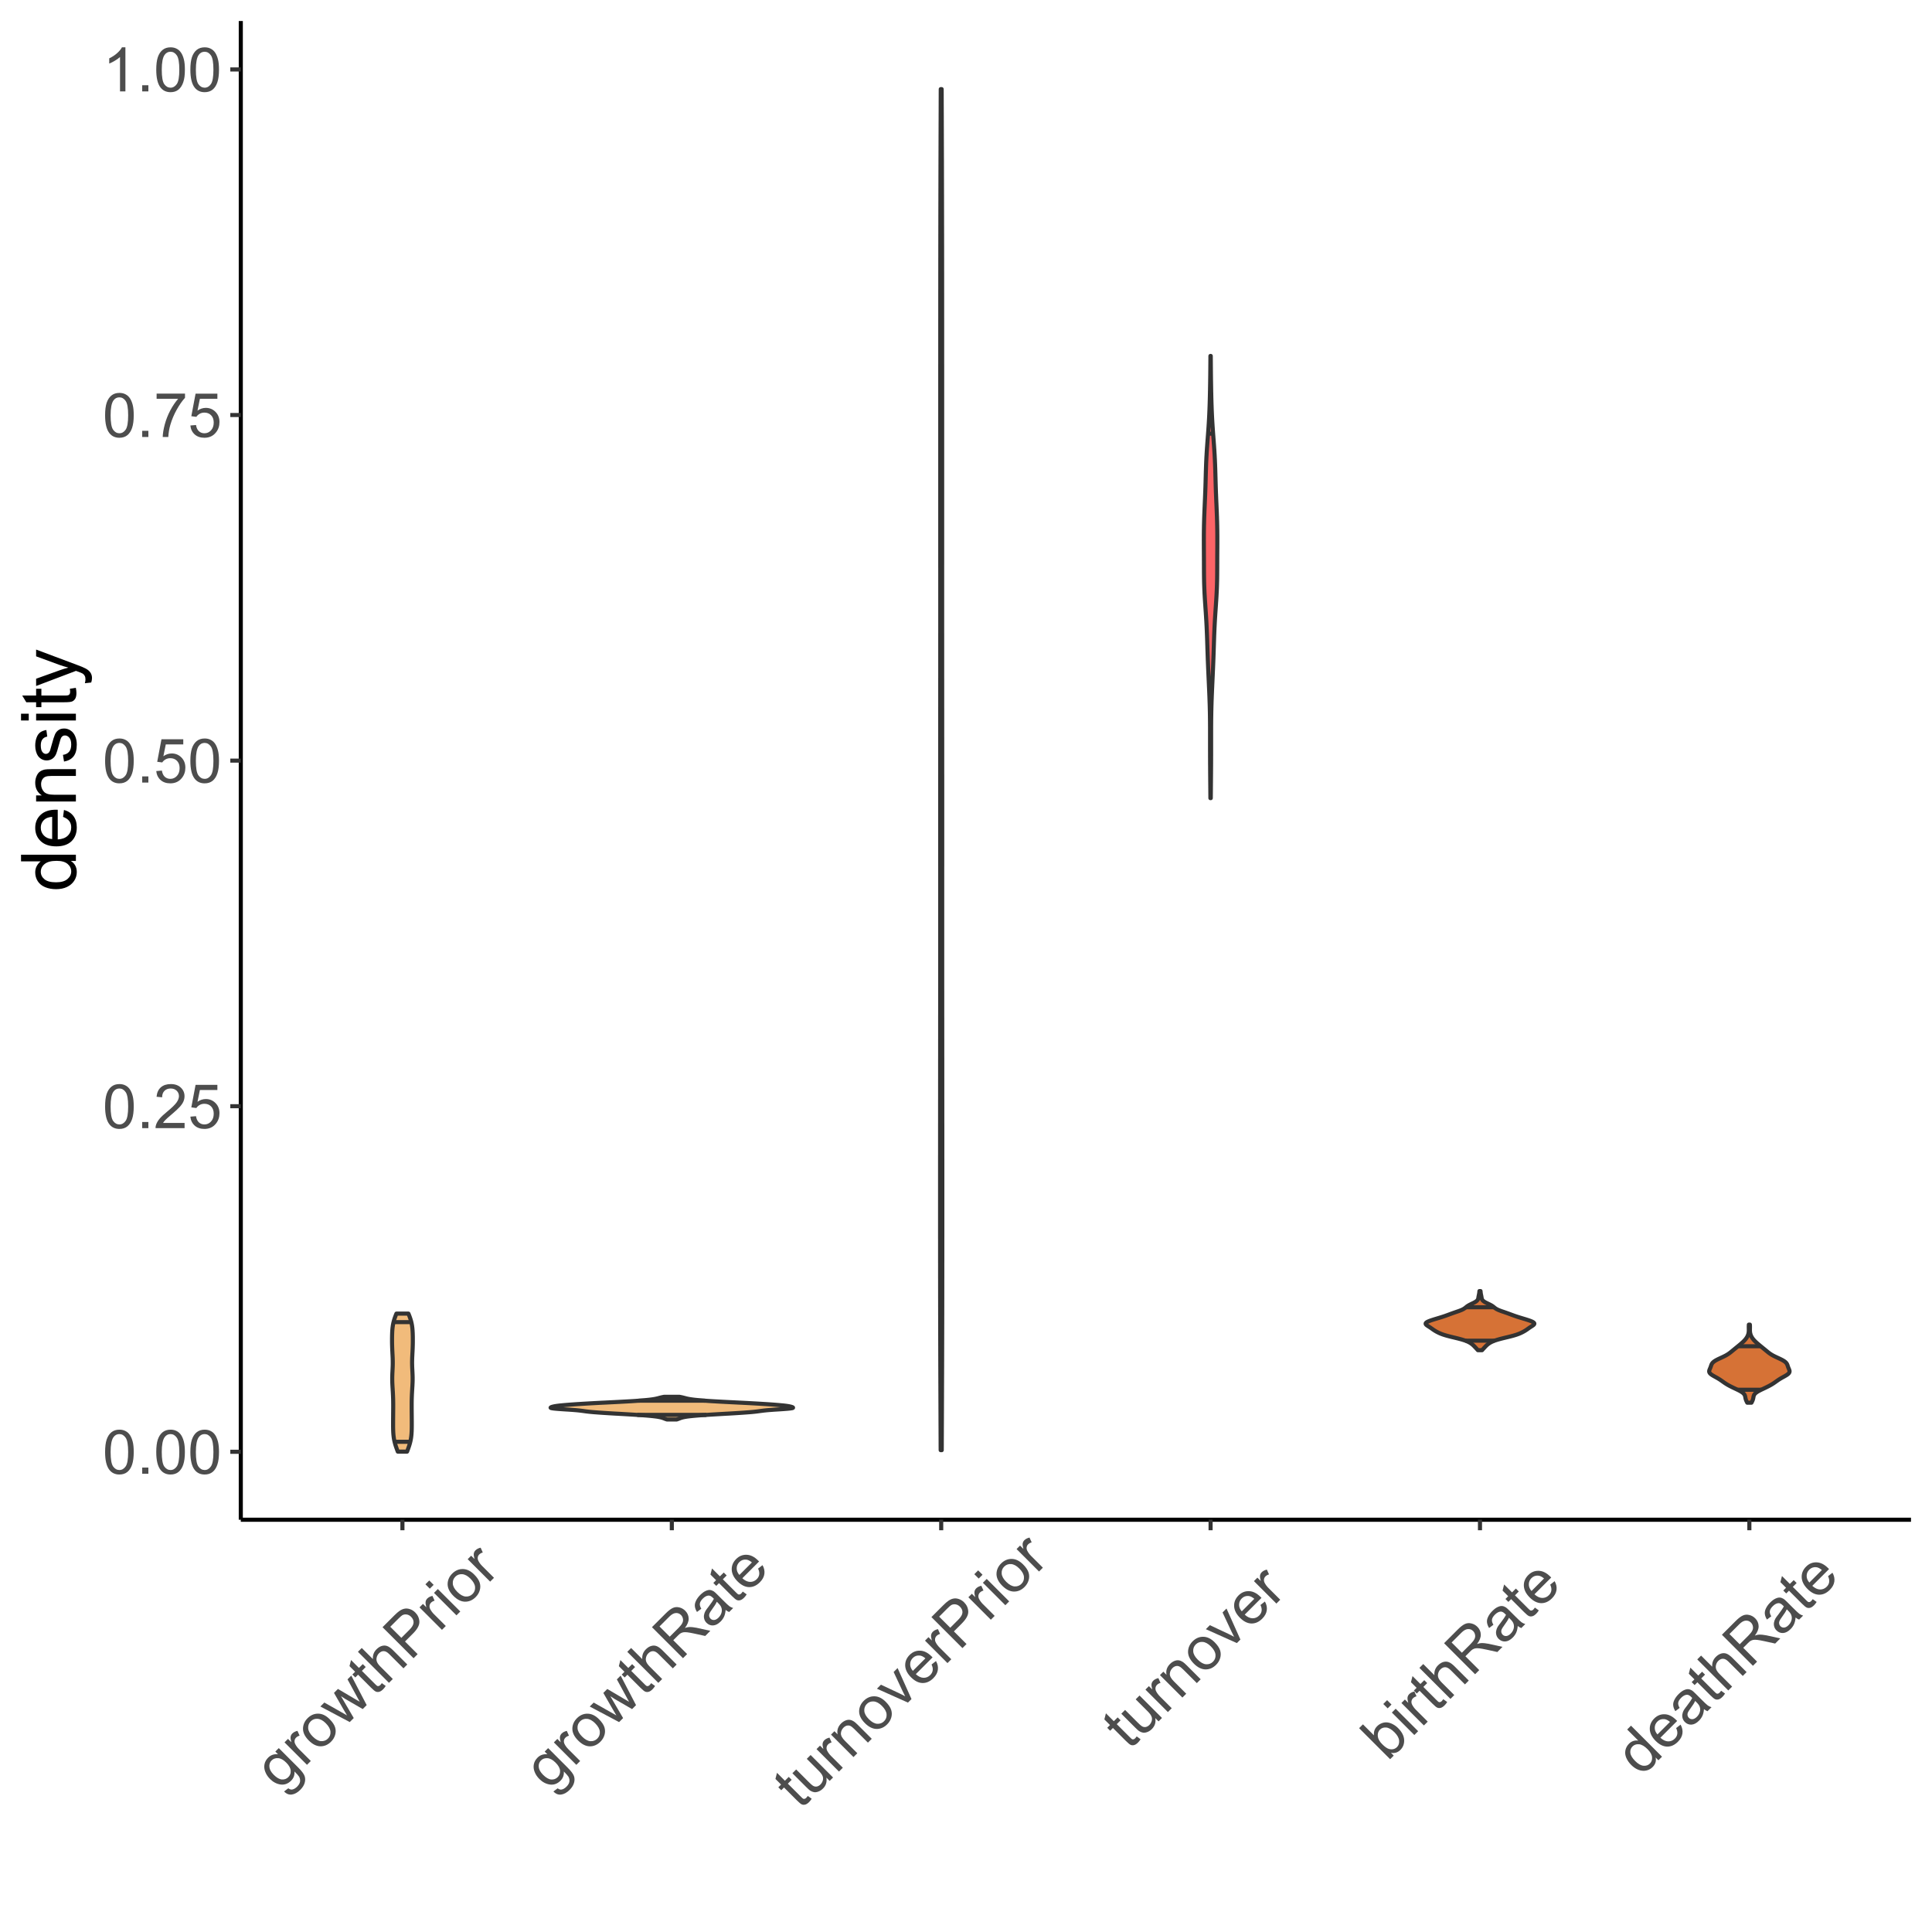 <?xml version="1.0" encoding="UTF-8"?>
<svg xmlns="http://www.w3.org/2000/svg" xmlns:xlink="http://www.w3.org/1999/xlink" width="504pt" height="504pt" viewBox="0 0 504 504" version="1.1">
<defs>
<g>
<symbol overflow="visible" id="glyph0-0">
<path style="stroke:none;" d="M 2 0 L 2 -10 L 10 -10 L 10 0 Z M 2.25 -0.25 L 9.75 -0.25 L 9.75 -9.75 L 2.25 -9.75 Z M 2.25 -0.25 "/>
</symbol>
<symbol overflow="visible" id="glyph0-1">
<path style="stroke:none;" d="M 0.672 -5.656 C 0.672 -7.008 0.805 -8.098 1.078 -8.922 C 1.359 -9.742 1.773 -10.379 2.328 -10.828 C 2.879 -11.273 3.57 -11.5 4.406 -11.5 C 5.02 -11.5 5.555 -11.375 6.016 -11.125 C 6.484 -10.883 6.867 -10.531 7.172 -10.062 C 7.473 -9.594 7.707 -9.023 7.875 -8.359 C 8.051 -7.691 8.141 -6.789 8.141 -5.656 C 8.141 -4.312 8 -3.223 7.719 -2.391 C 7.445 -1.566 7.035 -0.926 6.484 -0.469 C 5.93 -0.02 5.238 0.203 4.406 0.203 C 3.301 0.203 2.43 -0.195 1.797 -1 C 1.047 -1.945 0.672 -3.5 0.672 -5.656 Z M 2.109 -5.656 C 2.109 -3.77 2.328 -2.516 2.766 -1.891 C 3.211 -1.273 3.758 -0.969 4.406 -0.969 C 5.051 -0.969 5.594 -1.281 6.031 -1.906 C 6.469 -2.531 6.688 -3.781 6.688 -5.656 C 6.688 -7.539 6.469 -8.789 6.031 -9.406 C 5.594 -10.031 5.047 -10.344 4.391 -10.344 C 3.742 -10.344 3.227 -10.066 2.844 -9.516 C 2.352 -8.816 2.109 -7.531 2.109 -5.656 Z M 2.109 -5.656 "/>
</symbol>
<symbol overflow="visible" id="glyph0-2">
<path style="stroke:none;" d="M 1.453 0 L 1.453 -1.609 L 3.062 -1.609 L 3.062 0 Z M 1.453 0 "/>
</symbol>
<symbol overflow="visible" id="glyph0-3">
<path style="stroke:none;" d="M 8.062 -1.359 L 8.062 0 L 0.484 0 C 0.473 -0.344 0.531 -0.672 0.656 -0.984 C 0.844 -1.492 1.148 -2 1.578 -2.5 C 2.004 -3 2.617 -3.578 3.422 -4.234 C 4.66 -5.254 5.5 -6.062 5.938 -6.656 C 6.375 -7.258 6.594 -7.828 6.594 -8.359 C 6.594 -8.91 6.395 -9.379 6 -9.766 C 5.602 -10.148 5.082 -10.344 4.438 -10.344 C 3.758 -10.344 3.219 -10.141 2.812 -9.734 C 2.406 -9.328 2.203 -8.766 2.203 -8.047 L 0.75 -8.188 C 0.852 -9.27 1.227 -10.094 1.875 -10.656 C 2.52 -11.219 3.383 -11.5 4.469 -11.5 C 5.57 -11.5 6.441 -11.191 7.078 -10.578 C 7.723 -9.973 8.047 -9.223 8.047 -8.328 C 8.047 -7.867 7.953 -7.414 7.766 -6.969 C 7.578 -6.531 7.266 -6.066 6.828 -5.578 C 6.391 -5.086 5.664 -4.414 4.656 -3.562 C 3.812 -2.852 3.27 -2.367 3.031 -2.109 C 2.789 -1.859 2.594 -1.609 2.438 -1.359 Z M 8.062 -1.359 "/>
</symbol>
<symbol overflow="visible" id="glyph0-4">
<path style="stroke:none;" d="M 0.672 -3 L 2.141 -3.125 C 2.254 -2.406 2.508 -1.863 2.906 -1.5 C 3.301 -1.145 3.781 -0.969 4.344 -0.969 C 5.02 -0.969 5.594 -1.223 6.062 -1.734 C 6.531 -2.242 6.766 -2.922 6.766 -3.766 C 6.766 -4.566 6.539 -5.195 6.094 -5.656 C 5.645 -6.125 5.055 -6.359 4.328 -6.359 C 3.867 -6.359 3.457 -6.254 3.094 -6.047 C 2.727 -5.836 2.441 -5.57 2.234 -5.25 L 0.922 -5.422 L 2.031 -11.297 L 7.719 -11.297 L 7.719 -9.953 L 3.156 -9.953 L 2.531 -6.875 C 3.219 -7.352 3.941 -7.594 4.703 -7.594 C 5.703 -7.594 6.547 -7.242 7.234 -6.547 C 7.922 -5.859 8.266 -4.973 8.266 -3.891 C 8.266 -2.848 7.961 -1.953 7.359 -1.203 C 6.617 -0.266 5.613 0.203 4.344 0.203 C 3.301 0.203 2.453 -0.086 1.797 -0.672 C 1.141 -1.266 0.766 -2.039 0.672 -3 Z M 0.672 -3 "/>
</symbol>
<symbol overflow="visible" id="glyph0-5">
<path style="stroke:none;" d="M 0.766 -9.953 L 0.766 -11.312 L 8.172 -11.312 L 8.172 -10.219 C 7.441 -9.438 6.719 -8.398 6 -7.109 C 5.289 -5.828 4.738 -4.508 4.344 -3.156 C 4.062 -2.195 3.883 -1.145 3.812 0 L 2.359 0 C 2.379 -0.906 2.555 -1.992 2.891 -3.266 C 3.234 -4.547 3.719 -5.773 4.344 -6.953 C 4.977 -8.141 5.656 -9.141 6.375 -9.953 Z M 0.766 -9.953 "/>
</symbol>
<symbol overflow="visible" id="glyph0-6">
<path style="stroke:none;" d="M 5.969 0 L 4.562 0 L 4.562 -8.969 C 4.219 -8.645 3.77 -8.32 3.219 -8 C 2.676 -7.676 2.188 -7.43 1.75 -7.266 L 1.75 -8.625 C 2.531 -9 3.211 -9.445 3.797 -9.969 C 4.391 -10.5 4.812 -11.008 5.062 -11.5 L 5.969 -11.5 Z M 5.969 0 "/>
</symbol>
<symbol overflow="visible" id="glyph1-0">
<path style="stroke:none;" d="M 1.422 -1.422 L -5.656 -8.5 L 0 -14.156 L 7.078 -7.078 Z M 1.422 -1.766 L 6.719 -7.062 L 0 -13.781 L -5.297 -8.484 Z M 1.422 -1.766 "/>
</symbol>
<symbol overflow="visible" id="glyph1-1">
<path style="stroke:none;" d="M 1.047 -0.078 L 2.156 -0.906 C 2.5 -0.645 2.828 -0.535 3.141 -0.578 C 3.586 -0.648 4.023 -0.898 4.453 -1.328 C 4.898 -1.773 5.156 -2.219 5.219 -2.656 C 5.281 -3.094 5.195 -3.52 4.969 -3.938 C 4.812 -4.195 4.41 -4.648 3.766 -5.297 C 3.836 -4.348 3.551 -3.551 2.906 -2.906 C 2.094 -2.094 1.172 -1.754 0.141 -1.891 C -0.879 -2.035 -1.797 -2.516 -2.609 -3.328 C -3.172 -3.891 -3.582 -4.504 -3.844 -5.172 C -4.113 -5.848 -4.188 -6.508 -4.062 -7.156 C -3.938 -7.801 -3.613 -8.383 -3.094 -8.906 C -2.406 -9.594 -1.551 -9.883 -0.531 -9.781 L -1.234 -10.484 L -0.328 -11.391 L 4.734 -6.328 C 5.648 -5.41 6.207 -4.672 6.406 -4.109 C 6.602 -3.547 6.609 -2.945 6.422 -2.312 C 6.242 -1.688 5.863 -1.082 5.281 -0.5 C 4.57 0.207 3.844 0.613 3.094 0.719 C 2.352 0.832 1.672 0.566 1.047 -0.078 Z M -1.641 -4.422 C -0.879 -3.66 -0.172 -3.254 0.484 -3.203 C 1.148 -3.16 1.711 -3.367 2.172 -3.828 C 2.617 -4.273 2.82 -4.828 2.781 -5.484 C 2.75 -6.148 2.359 -6.859 1.609 -7.609 C 0.879 -8.336 0.176 -8.723 -0.5 -8.766 C -1.188 -8.816 -1.754 -8.617 -2.203 -8.172 C -2.648 -7.723 -2.844 -7.16 -2.781 -6.484 C -2.727 -5.816 -2.348 -5.129 -1.641 -4.422 Z M -1.641 -4.422 "/>
</symbol>
<symbol overflow="visible" id="glyph1-2">
<path style="stroke:none;" d="M 0.734 -0.734 L -5.125 -6.594 L -4.219 -7.5 L -3.344 -6.625 C -3.52 -7.258 -3.582 -7.738 -3.531 -8.062 C -3.477 -8.383 -3.332 -8.664 -3.094 -8.906 C -2.758 -9.238 -2.312 -9.469 -1.75 -9.594 L -1.188 -8.344 C -1.562 -8.238 -1.875 -8.062 -2.125 -7.812 C -2.332 -7.602 -2.457 -7.348 -2.5 -7.047 C -2.539 -6.742 -2.484 -6.441 -2.328 -6.141 C -2.086 -5.672 -1.758 -5.227 -1.344 -4.812 L 1.734 -1.734 Z M 0.734 -0.734 "/>
</symbol>
<symbol overflow="visible" id="glyph1-3">
<path style="stroke:none;" d="M -2.562 -3.312 C -3.645 -4.395 -4.145 -5.5 -4.062 -6.625 C -3.988 -7.57 -3.594 -8.406 -2.875 -9.125 C -2.062 -9.938 -1.133 -10.332 -0.094 -10.312 C 0.938 -10.301 1.922 -9.828 2.859 -8.891 C 3.609 -8.141 4.086 -7.43 4.297 -6.766 C 4.504 -6.098 4.508 -5.43 4.312 -4.766 C 4.125 -4.109 3.77 -3.52 3.25 -3 C 2.438 -2.188 1.508 -1.785 0.469 -1.797 C -0.562 -1.816 -1.57 -2.32 -2.562 -3.312 Z M -1.531 -4.344 C -0.781 -3.594 -0.055 -3.191 0.641 -3.141 C 1.348 -3.098 1.945 -3.32 2.438 -3.812 C 2.926 -4.301 3.145 -4.895 3.094 -5.594 C 3.051 -6.301 2.645 -7.039 1.875 -7.812 C 1.145 -8.539 0.43 -8.926 -0.266 -8.969 C -0.973 -9.02 -1.57 -8.801 -2.062 -8.312 C -2.551 -7.82 -2.77 -7.223 -2.719 -6.516 C -2.676 -5.816 -2.281 -5.094 -1.531 -4.344 Z M -1.531 -4.344 "/>
</symbol>
<symbol overflow="visible" id="glyph1-4">
<path style="stroke:none;" d="M 1.828 -1.828 L -5.828 -5.891 L -4.797 -6.922 L -0.484 -4.484 L 1.125 -3.562 C 1.07 -3.633 0.77 -4.145 0.219 -5.094 L -2.281 -9.438 L -1.25 -10.469 L 3.016 -7.953 L 4.438 -7.125 L 3.641 -8.578 L 1.25 -12.969 L 2.234 -13.953 L 6.25 -6.25 L 5.219 -5.219 L 0.766 -7.797 L -0.453 -8.578 L 2.875 -2.875 Z M 1.828 -1.828 "/>
</symbol>
<symbol overflow="visible" id="glyph1-5">
<path style="stroke:none;" d="M 2.031 -3.812 L 3.047 -3.078 C 2.828 -2.734 2.609 -2.453 2.391 -2.234 C 2.023 -1.867 1.688 -1.645 1.375 -1.562 C 1.062 -1.477 0.77 -1.488 0.5 -1.594 C 0.227 -1.695 -0.203 -2.047 -0.797 -2.641 L -4.172 -6.016 L -4.891 -5.297 L -5.656 -6.062 L -4.938 -6.781 L -6.406 -8.25 L -6 -9.844 L -3.938 -7.781 L -2.938 -8.781 L -2.172 -8.016 L -3.172 -7.016 L 0.25 -3.594 C 0.539 -3.301 0.738 -3.129 0.844 -3.078 C 0.957 -3.035 1.082 -3.031 1.219 -3.062 C 1.352 -3.094 1.492 -3.18 1.641 -3.328 C 1.754 -3.441 1.883 -3.602 2.031 -3.812 Z M 2.031 -3.812 "/>
</symbol>
<symbol overflow="visible" id="glyph1-6">
<path style="stroke:none;" d="M 0.75 -0.75 L -7.344 -8.844 L -6.344 -9.844 L -3.438 -6.938 C -3.52 -7.938 -3.207 -8.789 -2.5 -9.5 C -2.062 -9.938 -1.598 -10.227 -1.109 -10.375 C -0.617 -10.52 -0.156 -10.508 0.281 -10.344 C 0.727 -10.188 1.238 -9.82 1.812 -9.25 L 5.531 -5.531 L 4.531 -4.531 L 0.812 -8.25 C 0.312 -8.75 -0.156 -9.004 -0.594 -9.016 C -1.039 -9.035 -1.461 -8.848 -1.859 -8.453 C -2.16 -8.148 -2.359 -7.789 -2.453 -7.375 C -2.555 -6.969 -2.531 -6.578 -2.375 -6.203 C -2.227 -5.836 -1.926 -5.426 -1.469 -4.969 L 1.75 -1.75 Z M 0.75 -0.75 "/>
</symbol>
<symbol overflow="visible" id="glyph1-7">
<path style="stroke:none;" d="M 0.875 -0.875 L -7.219 -8.969 L -4.156 -12.031 C -3.625 -12.562 -3.191 -12.941 -2.859 -13.172 C -2.398 -13.504 -1.941 -13.711 -1.484 -13.797 C -1.035 -13.891 -0.555 -13.848 -0.047 -13.672 C 0.453 -13.504 0.906 -13.219 1.312 -12.812 C 1.988 -12.133 2.348 -11.336 2.391 -10.422 C 2.43 -9.504 1.875 -8.469 0.719 -7.312 L -1.359 -5.234 L 1.938 -1.938 Z M -2.312 -6.188 L -0.203 -8.297 C 0.484 -8.984 0.844 -9.602 0.875 -10.156 C 0.906 -10.707 0.691 -11.211 0.234 -11.672 C -0.109 -12.016 -0.484 -12.219 -0.891 -12.281 C -1.305 -12.352 -1.695 -12.289 -2.062 -12.094 C -2.281 -11.957 -2.633 -11.645 -3.125 -11.156 L -5.203 -9.078 Z M -2.312 -6.188 "/>
</symbol>
<symbol overflow="visible" id="glyph1-8">
<path style="stroke:none;" d="M -6.203 -7.703 L -7.344 -8.844 L -6.344 -9.844 L -5.203 -8.703 Z M 0.75 -0.75 L -5.109 -6.609 L -4.109 -7.609 L 1.75 -1.75 Z M 0.75 -0.75 "/>
</symbol>
<symbol overflow="visible" id="glyph1-9">
<path style="stroke:none;" d="M 0.891 -0.891 L -7.203 -8.984 L -3.609 -12.578 C -2.891 -13.297 -2.27 -13.77 -1.75 -14 C -1.238 -14.238 -0.68 -14.285 -0.078 -14.141 C 0.516 -14.004 1.035 -13.711 1.484 -13.266 C 2.055 -12.691 2.352 -12.02 2.375 -11.25 C 2.395 -10.477 2.066 -9.648 1.391 -8.766 C 1.816 -8.922 2.172 -9.004 2.453 -9.016 C 3.055 -9.035 3.711 -8.973 4.422 -8.828 L 8.031 -8.031 L 6.688 -6.688 L 3.922 -7.297 C 3.117 -7.473 2.488 -7.586 2.031 -7.641 C 1.57 -7.691 1.211 -7.691 0.953 -7.641 C 0.691 -7.586 0.453 -7.492 0.234 -7.359 C 0.086 -7.273 -0.125 -7.094 -0.406 -6.812 L -1.641 -5.578 L 1.969 -1.969 Z M -2.562 -6.5 L -0.266 -8.797 C 0.223 -9.285 0.555 -9.719 0.734 -10.094 C 0.91 -10.469 0.957 -10.836 0.875 -11.203 C 0.801 -11.578 0.633 -11.895 0.375 -12.156 C -0.008 -12.539 -0.461 -12.711 -0.984 -12.672 C -1.516 -12.641 -2.078 -12.328 -2.672 -11.734 L -5.234 -9.172 Z M -2.562 -6.5 "/>
</symbol>
<symbol overflow="visible" id="glyph1-10">
<path style="stroke:none;" d="M 3.844 -5.312 C 3.789 -4.613 3.656 -4.031 3.438 -3.562 C 3.227 -3.102 2.93 -2.68 2.547 -2.297 C 1.898 -1.648 1.242 -1.305 0.578 -1.266 C -0.078 -1.234 -0.648 -1.461 -1.141 -1.953 C -1.43 -2.242 -1.629 -2.578 -1.734 -2.953 C -1.836 -3.328 -1.852 -3.688 -1.781 -4.031 C -1.719 -4.383 -1.594 -4.727 -1.406 -5.062 C -1.258 -5.312 -1.008 -5.656 -0.656 -6.094 C 0.039 -7 0.52 -7.707 0.781 -8.219 C 0.633 -8.363 0.547 -8.453 0.516 -8.484 C 0.109 -8.891 -0.27 -9.082 -0.625 -9.062 C -1.113 -9.031 -1.609 -8.766 -2.109 -8.266 C -2.566 -7.805 -2.82 -7.379 -2.875 -6.984 C -2.938 -6.598 -2.812 -6.145 -2.5 -5.625 L -3.625 -4.781 C -3.938 -5.281 -4.117 -5.758 -4.172 -6.219 C -4.234 -6.688 -4.141 -7.176 -3.891 -7.688 C -3.648 -8.207 -3.281 -8.719 -2.781 -9.219 C -2.27 -9.727 -1.797 -10.078 -1.359 -10.266 C -0.93 -10.461 -0.555 -10.547 -0.234 -10.516 C 0.086 -10.484 0.414 -10.363 0.75 -10.156 C 0.945 -10.02 1.266 -9.734 1.703 -9.297 L 3.031 -7.969 C 3.957 -7.039 4.562 -6.473 4.844 -6.266 C 5.133 -6.066 5.457 -5.914 5.812 -5.812 L 4.766 -4.766 C 4.461 -4.879 4.156 -5.062 3.844 -5.312 Z M 1.547 -7.453 C 1.328 -6.941 0.91 -6.273 0.297 -5.453 C -0.055 -4.973 -0.281 -4.613 -0.375 -4.375 C -0.469 -4.133 -0.488 -3.895 -0.438 -3.656 C -0.383 -3.414 -0.273 -3.211 -0.109 -3.047 C 0.148 -2.785 0.469 -2.664 0.844 -2.688 C 1.227 -2.719 1.613 -2.926 2 -3.312 C 2.375 -3.688 2.629 -4.109 2.766 -4.578 C 2.898 -5.047 2.891 -5.492 2.734 -5.922 C 2.629 -6.254 2.359 -6.641 1.922 -7.078 Z M 1.547 -7.453 "/>
</symbol>
<symbol overflow="visible" id="glyph1-11">
<path style="stroke:none;" d="M 2.875 -6.656 L 4.031 -7.562 C 4.469 -6.789 4.629 -6.02 4.516 -5.25 C 4.41 -4.488 4.02 -3.77 3.344 -3.094 C 2.477 -2.227 1.531 -1.805 0.5 -1.828 C -0.52 -1.859 -1.508 -2.352 -2.469 -3.312 C -3.445 -4.289 -3.957 -5.305 -4 -6.359 C -4.039 -7.41 -3.656 -8.344 -2.844 -9.156 C -2.062 -9.938 -1.148 -10.305 -0.109 -10.266 C 0.922 -10.234 1.914 -9.738 2.875 -8.781 C 2.938 -8.719 3.023 -8.629 3.141 -8.516 L -1.234 -4.141 C -0.555 -3.523 0.113 -3.207 0.781 -3.188 C 1.457 -3.176 2.039 -3.414 2.531 -3.906 C 2.895 -4.27 3.109 -4.676 3.172 -5.125 C 3.242 -5.582 3.145 -6.094 2.875 -6.656 Z M -2 -5 L 1.266 -8.266 C 0.723 -8.723 0.227 -8.969 -0.219 -9 C -0.914 -9.07 -1.516 -8.859 -2.016 -8.359 C -2.473 -7.898 -2.703 -7.359 -2.703 -6.734 C -2.711 -6.117 -2.477 -5.539 -2 -5 Z M -2 -5 "/>
</symbol>
<symbol overflow="visible" id="glyph1-12">
<path style="stroke:none;" d="M 4.594 -4.594 L 3.734 -5.453 C 3.93 -4.336 3.641 -3.391 2.859 -2.609 C 2.504 -2.254 2.113 -1.992 1.688 -1.828 C 1.258 -1.66 0.867 -1.602 0.516 -1.656 C 0.172 -1.719 -0.172 -1.859 -0.516 -2.078 C -0.754 -2.254 -1.082 -2.551 -1.5 -2.969 L -5.125 -6.594 L -4.141 -7.578 L -0.906 -4.344 C -0.375 -3.812 0 -3.477 0.219 -3.344 C 0.539 -3.145 0.875 -3.07 1.219 -3.125 C 1.57 -3.188 1.895 -3.363 2.188 -3.656 C 2.488 -3.957 2.695 -4.316 2.812 -4.734 C 2.926 -5.148 2.898 -5.539 2.734 -5.906 C 2.578 -6.281 2.25 -6.719 1.75 -7.219 L -1.375 -10.344 L -0.375 -11.344 L 5.484 -5.484 Z M 4.594 -4.594 "/>
</symbol>
<symbol overflow="visible" id="glyph1-13">
<path style="stroke:none;" d="M 0.75 -0.75 L -5.109 -6.609 L -4.219 -7.5 L -3.391 -6.672 C -3.609 -7.742 -3.305 -8.691 -2.484 -9.516 C -2.129 -9.867 -1.742 -10.129 -1.328 -10.297 C -0.91 -10.461 -0.52 -10.516 -0.156 -10.453 C 0.195 -10.398 0.539 -10.258 0.875 -10.031 C 1.102 -9.883 1.445 -9.582 1.906 -9.125 L 5.516 -5.516 L 4.516 -4.516 L 0.953 -8.078 C 0.547 -8.484 0.203 -8.75 -0.078 -8.875 C -0.359 -9 -0.656 -9.023 -0.969 -8.953 C -1.281 -8.879 -1.57 -8.707 -1.844 -8.438 C -2.27 -8.008 -2.5 -7.508 -2.531 -6.938 C -2.562 -6.363 -2.203 -5.703 -1.453 -4.953 L 1.75 -1.75 Z M 0.75 -0.75 "/>
</symbol>
<symbol overflow="visible" id="glyph1-14">
<path style="stroke:none;" d="M 2.375 -2.375 L -5.719 -6 L -4.672 -7.047 L 0.094 -4.812 C 0.602 -4.57 1.125 -4.301 1.656 -4 C 1.438 -4.406 1.191 -4.898 0.922 -5.484 L -1.359 -10.359 L -0.328 -11.391 L 3.297 -3.297 Z M 2.375 -2.375 "/>
</symbol>
<symbol overflow="visible" id="glyph1-15">
<path style="stroke:none;" d="M 1.672 -1.672 L 0.734 -0.734 L -7.359 -8.828 L -6.359 -9.828 L -3.484 -6.953 C -3.586 -7.891 -3.312 -8.688 -2.656 -9.344 C -2.289 -9.707 -1.875 -9.973 -1.406 -10.141 C -0.945 -10.316 -0.477 -10.379 0 -10.328 C 0.477 -10.273 0.957 -10.117 1.438 -9.859 C 1.926 -9.609 2.379 -9.273 2.797 -8.859 C 3.805 -7.848 4.336 -6.82 4.391 -5.781 C 4.441 -4.738 4.117 -3.867 3.422 -3.172 C 2.723 -2.473 1.895 -2.219 0.938 -2.406 Z M -1.328 -4.641 C -0.617 -3.93 -0.016 -3.516 0.484 -3.391 C 1.305 -3.191 1.988 -3.363 2.531 -3.906 C 2.957 -4.332 3.141 -4.895 3.078 -5.594 C 3.016 -6.289 2.613 -7.008 1.875 -7.75 C 1.102 -8.52 0.383 -8.938 -0.281 -9 C -0.945 -9.062 -1.492 -8.879 -1.922 -8.453 C -2.359 -8.016 -2.547 -7.445 -2.484 -6.75 C -2.43 -6.062 -2.047 -5.359 -1.328 -4.641 Z M -1.328 -4.641 "/>
</symbol>
<symbol overflow="visible" id="glyph1-16">
<path style="stroke:none;" d="M 4.547 -4.547 L 3.812 -5.281 C 4.02 -4.344 3.766 -3.516 3.047 -2.797 C 2.566 -2.316 2.004 -2.008 1.359 -1.875 C 0.711 -1.738 0.051 -1.797 -0.625 -2.047 C -1.301 -2.297 -1.938 -2.719 -2.531 -3.312 C -3.125 -3.906 -3.562 -4.535 -3.844 -5.203 C -4.125 -5.867 -4.195 -6.523 -4.062 -7.172 C -3.926 -7.816 -3.613 -8.383 -3.125 -8.875 C -2.77 -9.227 -2.379 -9.469 -1.953 -9.594 C -1.535 -9.727 -1.117 -9.754 -0.703 -9.672 L -3.609 -12.578 L -2.609 -13.578 L 5.484 -5.484 Z M -1.5 -4.344 C -0.75 -3.594 -0.035 -3.188 0.641 -3.125 C 1.328 -3.07 1.883 -3.258 2.312 -3.688 C 2.75 -4.125 2.941 -4.672 2.891 -5.328 C 2.848 -5.992 2.461 -6.691 1.734 -7.422 C 0.922 -8.234 0.172 -8.672 -0.516 -8.734 C -1.203 -8.797 -1.77 -8.602 -2.219 -8.156 C -2.664 -7.707 -2.852 -7.156 -2.781 -6.5 C -2.707 -5.844 -2.281 -5.125 -1.5 -4.344 Z M -1.5 -4.344 "/>
</symbol>
<symbol overflow="visible" id="glyph2-0">
<path style="stroke:none;" d="M 0 -2.5 L -12.5 -2.5 L -12.5 -12.5 L 0 -12.5 Z M -0.312 -2.812 L -0.312 -12.188 L -12.188 -12.188 L -12.188 -2.812 Z M -0.312 -2.812 "/>
</symbol>
<symbol overflow="visible" id="glyph2-1">
<path style="stroke:none;" d="M 0 -8.047 L -1.312 -8.047 C -0.281 -7.391 0.234 -6.422 0.234 -5.141 C 0.234 -4.316 0.004 -3.555 -0.453 -2.859 C -0.91 -2.172 -1.547 -1.633 -2.359 -1.25 C -3.172 -0.875 -4.109 -0.688 -5.172 -0.688 C -6.211 -0.688 -7.156 -0.859 -8 -1.203 C -8.844 -1.547 -9.488 -2.062 -9.938 -2.75 C -10.383 -3.445 -10.609 -4.219 -10.609 -5.062 C -10.609 -5.688 -10.473 -6.242 -10.203 -6.734 C -9.941 -7.223 -9.602 -7.625 -9.188 -7.938 L -14.312 -7.938 L -14.312 -9.672 L 0 -9.672 Z M -5.172 -2.484 C -3.848 -2.484 -2.859 -2.766 -2.203 -3.328 C -1.547 -3.891 -1.219 -4.551 -1.219 -5.312 C -1.219 -6.082 -1.531 -6.734 -2.156 -7.266 C -2.781 -7.805 -3.738 -8.078 -5.031 -8.078 C -6.445 -8.078 -7.488 -7.801 -8.156 -7.25 C -8.82 -6.707 -9.156 -6.035 -9.156 -5.234 C -9.156 -4.453 -8.832 -3.797 -8.188 -3.266 C -7.551 -2.742 -6.547 -2.484 -5.172 -2.484 Z M -5.172 -2.484 "/>
</symbol>
<symbol overflow="visible" id="glyph2-2">
<path style="stroke:none;" d="M -3.344 -8.422 L -3.109 -10.234 C -2.055 -9.953 -1.234 -9.422 -0.641 -8.641 C -0.055 -7.867 0.234 -6.879 0.234 -5.672 C 0.234 -4.16 -0.227 -2.957 -1.156 -2.062 C -2.094 -1.176 -3.406 -0.734 -5.094 -0.734 C -6.844 -0.734 -8.195 -1.18 -9.156 -2.078 C -10.125 -2.973 -10.609 -4.141 -10.609 -5.578 C -10.609 -6.961 -10.133 -8.094 -9.188 -8.969 C -8.25 -9.852 -6.922 -10.297 -5.203 -10.297 C -5.098 -10.297 -4.941 -10.289 -4.734 -10.281 L -4.734 -2.547 C -3.598 -2.609 -2.727 -2.93 -2.125 -3.516 C -1.52 -4.098 -1.219 -4.82 -1.219 -5.688 C -1.219 -6.332 -1.383 -6.879 -1.719 -7.328 C -2.062 -7.785 -2.602 -8.148 -3.344 -8.422 Z M -6.188 -2.641 L -6.188 -8.438 C -7.051 -8.363 -7.703 -8.145 -8.141 -7.781 C -8.816 -7.219 -9.156 -6.488 -9.156 -5.594 C -9.156 -4.789 -8.883 -4.113 -8.344 -3.562 C -7.812 -3.008 -7.094 -2.703 -6.188 -2.641 Z M -6.188 -2.641 "/>
</symbol>
<symbol overflow="visible" id="glyph2-3">
<path style="stroke:none;" d="M 0 -1.312 L -10.375 -1.312 L -10.375 -2.906 L -8.891 -2.906 C -10.035 -3.664 -10.609 -4.766 -10.609 -6.203 C -10.609 -6.828 -10.492 -7.398 -10.266 -7.922 C -10.047 -8.453 -9.754 -8.848 -9.391 -9.109 C -9.023 -9.367 -8.594 -9.551 -8.094 -9.656 C -7.758 -9.719 -7.188 -9.75 -6.375 -9.75 L 0 -9.75 L 0 -7.984 L -6.312 -7.984 C -7.031 -7.984 -7.566 -7.914 -7.922 -7.781 C -8.273 -7.645 -8.555 -7.398 -8.766 -7.047 C -8.973 -6.703 -9.078 -6.297 -9.078 -5.828 C -9.078 -5.078 -8.836 -4.43 -8.359 -3.891 C -7.891 -3.348 -6.992 -3.078 -5.672 -3.078 L 0 -3.078 Z M 0 -1.312 "/>
</symbol>
<symbol overflow="visible" id="glyph2-4">
<path style="stroke:none;" d="M -3.094 -0.609 L -3.375 -2.359 C -2.676 -2.453 -2.141 -2.723 -1.766 -3.172 C -1.398 -3.617 -1.219 -4.242 -1.219 -5.047 C -1.219 -5.848 -1.379 -6.441 -1.703 -6.828 C -2.035 -7.223 -2.422 -7.422 -2.859 -7.422 C -3.254 -7.422 -3.566 -7.25 -3.797 -6.906 C -3.953 -6.664 -4.148 -6.066 -4.391 -5.109 C -4.723 -3.816 -5.004 -2.922 -5.234 -2.422 C -5.473 -1.93 -5.801 -1.555 -6.219 -1.297 C -6.645 -1.035 -7.113 -0.906 -7.625 -0.906 C -8.082 -0.906 -8.508 -1.008 -8.906 -1.219 C -9.301 -1.438 -9.629 -1.727 -9.891 -2.094 C -10.086 -2.363 -10.254 -2.734 -10.391 -3.203 C -10.535 -3.68 -10.609 -4.191 -10.609 -4.734 C -10.609 -5.547 -10.488 -6.258 -10.25 -6.875 C -10.02 -7.488 -9.703 -7.941 -9.297 -8.234 C -8.898 -8.523 -8.367 -8.727 -7.703 -8.844 L -7.469 -7.125 C -8 -7.039 -8.41 -6.812 -8.703 -6.438 C -9.004 -6.062 -9.156 -5.535 -9.156 -4.859 C -9.156 -4.047 -9.02 -3.469 -8.75 -3.125 C -8.488 -2.781 -8.18 -2.609 -7.828 -2.609 C -7.598 -2.609 -7.391 -2.68 -7.203 -2.828 C -7.016 -2.961 -6.859 -3.188 -6.734 -3.5 C -6.672 -3.676 -6.523 -4.191 -6.297 -5.047 C -5.961 -6.297 -5.688 -7.164 -5.469 -7.656 C -5.258 -8.145 -4.953 -8.531 -4.547 -8.812 C -4.148 -9.094 -3.648 -9.234 -3.047 -9.234 C -2.461 -9.234 -1.91 -9.062 -1.391 -8.719 C -0.867 -8.375 -0.469 -7.879 -0.188 -7.234 C 0.094 -6.586 0.234 -5.859 0.234 -5.047 C 0.234 -3.703 -0.047 -2.676 -0.609 -1.969 C -1.172 -1.258 -2 -0.805 -3.094 -0.609 Z M -3.094 -0.609 "/>
</symbol>
<symbol overflow="visible" id="glyph2-5">
<path style="stroke:none;" d="M -12.297 -1.328 L -14.312 -1.328 L -14.312 -3.094 L -12.297 -3.094 Z M 0 -1.328 L -10.375 -1.328 L -10.375 -3.094 L 0 -3.094 Z M 0 -1.328 "/>
</symbol>
<symbol overflow="visible" id="glyph2-6">
<path style="stroke:none;" d="M -1.578 -5.156 L -0.016 -5.406 C 0.086 -4.914 0.141 -4.473 0.141 -4.078 C 0.141 -3.441 0.039 -2.945 -0.156 -2.594 C -0.363 -2.25 -0.629 -2.004 -0.953 -1.859 C -1.285 -1.711 -1.977 -1.641 -3.031 -1.641 L -9 -1.641 L -9 -0.359 L -10.375 -0.359 L -10.375 -1.641 L -12.938 -1.641 L -14 -3.391 L -10.375 -3.391 L -10.375 -5.156 L -9 -5.156 L -9 -3.391 L -2.938 -3.391 C -2.438 -3.391 -2.113 -3.422 -1.969 -3.484 C -1.832 -3.547 -1.719 -3.645 -1.625 -3.781 C -1.539 -3.926 -1.5 -4.129 -1.5 -4.391 C -1.5 -4.578 -1.523 -4.832 -1.578 -5.156 Z M -1.578 -5.156 "/>
</symbol>
<symbol overflow="visible" id="glyph2-7">
<path style="stroke:none;" d="M 4 -1.234 L 2.344 -1.047 C 2.445 -1.43 2.5 -1.766 2.5 -2.047 C 2.5 -2.441 2.43 -2.754 2.297 -2.984 C 2.172 -3.223 1.992 -3.414 1.766 -3.562 C 1.586 -3.676 1.148 -3.859 0.453 -4.109 C 0.348 -4.141 0.203 -4.191 0.016 -4.266 L -10.375 -0.328 L -10.375 -2.219 L -4.359 -4.375 C -3.598 -4.656 -2.801 -4.906 -1.969 -5.125 C -2.77 -5.332 -3.555 -5.57 -4.328 -5.844 L -10.375 -8.062 L -10.375 -9.828 L 0.172 -5.875 C 1.316 -5.457 2.102 -5.129 2.531 -4.891 C 3.113 -4.578 3.535 -4.219 3.797 -3.812 C 4.066 -3.414 4.203 -2.938 4.203 -2.375 C 4.203 -2.031 4.133 -1.648 4 -1.234 Z M 4 -1.234 "/>
</symbol>
</g>
<clipPath id="clip1">
  <path d="M 62.816 5.48 L 498.52 5.48 L 498.52 396.453 L 62.816 396.453 Z M 62.816 5.48 "/>
</clipPath>
</defs>
<g id="surface46">
<rect x="0" y="0" width="504" height="504" style="fill:rgb(100%,100%,100%);fill-opacity:1;stroke:none;"/>
<rect x="0" y="0" width="504" height="504" style="fill:rgb(100%,100%,100%);fill-opacity:1;stroke:none;"/>
<path style="fill:none;stroke-width:1.067;stroke-linecap:round;stroke-linejoin:round;stroke:rgb(100%,100%,100%);stroke-opacity:1;stroke-miterlimit:10;" d="M 0 504 L 504 504 L 504 0 L 0 0 Z M 0 504 "/>
<g clip-path="url(#clip1)" clip-rule="nonzero">
<path style=" stroke:none;fill-rule:nonzero;fill:rgb(100%,100%,100%);fill-opacity:1;" d="M 62.816 396.453 L 498.52 396.453 L 498.52 5.48 L 62.816 5.48 Z M 62.816 396.453 "/>
</g>
<path style="fill-rule:nonzero;fill:rgb(94.51%,73.333%,48.235%);fill-opacity:1;stroke-width:1.067;stroke-linecap:round;stroke-linejoin:round;stroke:rgb(20%,20%,20%);stroke-opacity:1;stroke-miterlimit:10;" d="M 103.77 378.684 L 103.746 378.613 L 103.719 378.543 L 103.691 378.469 L 103.668 378.398 L 103.613 378.258 L 103.59 378.188 L 103.535 378.047 L 103.512 377.977 L 103.484 377.906 L 103.461 377.836 L 103.434 377.766 L 103.387 377.625 L 103.359 377.555 L 103.195 377.062 L 103.176 376.992 L 103.152 376.922 L 103.133 376.852 L 103.109 376.781 L 103.07 376.641 L 103.051 376.566 L 102.973 376.285 L 102.957 376.215 L 102.938 376.145 L 102.828 375.652 L 102.805 375.512 L 102.789 375.441 L 102.73 375.09 L 102.723 375.02 L 102.711 374.949 L 102.703 374.879 L 102.691 374.809 L 102.684 374.738 L 102.676 374.664 L 102.637 374.312 L 102.633 374.242 L 102.625 374.172 L 102.621 374.102 L 102.613 374.031 L 102.605 373.891 L 102.598 373.82 L 102.578 373.469 L 102.578 373.398 L 102.57 373.258 L 102.57 373.188 L 102.562 373.047 L 102.562 372.977 L 102.559 372.906 L 102.559 372.836 L 102.555 372.762 L 102.555 372.621 L 102.551 372.551 L 102.551 372.34 L 102.547 372.27 L 102.547 370.438 L 102.551 370.367 L 102.551 369.875 L 102.555 369.805 L 102.555 369.312 L 102.559 369.242 L 102.559 368.887 L 102.562 368.816 L 102.562 368.465 L 102.566 368.395 L 102.566 367.973 L 102.57 367.902 L 102.57 367.41 L 102.574 367.34 L 102.574 366.141 L 102.57 366.07 L 102.57 365.789 L 102.566 365.719 L 102.566 365.508 L 102.562 365.438 L 102.562 365.297 L 102.559 365.223 L 102.559 365.082 L 102.555 365.012 L 102.555 364.941 L 102.551 364.871 L 102.551 364.801 L 102.547 364.73 L 102.547 364.66 L 102.539 364.52 L 102.539 364.449 L 102.531 364.309 L 102.531 364.238 L 102.523 364.098 L 102.523 364.027 L 102.5 363.605 L 102.5 363.535 L 102.492 363.395 L 102.488 363.32 L 102.465 362.898 L 102.457 362.828 L 102.418 362.125 L 102.41 362.055 L 102.379 361.492 L 102.375 361.418 L 102.355 361.066 L 102.355 360.996 L 102.344 360.785 L 102.344 360.715 L 102.336 360.574 L 102.336 360.504 L 102.332 360.434 L 102.332 360.363 L 102.328 360.293 L 102.328 360.152 L 102.324 360.082 L 102.324 359.234 L 102.328 359.164 L 102.328 359.094 L 102.332 359.023 L 102.332 358.883 L 102.34 358.742 L 102.34 358.672 L 102.344 358.602 L 102.344 358.531 L 102.355 358.32 L 102.355 358.25 L 102.383 357.758 L 102.383 357.688 L 102.387 357.613 L 102.414 357.121 L 102.414 357.051 L 102.43 356.77 L 102.43 356.699 L 102.438 356.559 L 102.438 356.488 L 102.445 356.348 L 102.445 356.277 L 102.449 356.207 L 102.449 356.137 L 102.453 356.066 L 102.453 355.855 L 102.457 355.785 L 102.457 355.078 L 102.453 355.008 L 102.453 354.867 L 102.449 354.797 L 102.449 354.727 L 102.445 354.656 L 102.445 354.586 L 102.441 354.516 L 102.441 354.445 L 102.438 354.375 L 102.438 354.305 L 102.426 354.094 L 102.426 354.023 L 102.418 353.883 L 102.414 353.809 L 102.41 353.738 L 102.41 353.668 L 102.367 352.895 L 102.367 352.824 L 102.332 352.191 L 102.332 352.121 L 102.324 351.98 L 102.32 351.906 L 102.32 351.836 L 102.309 351.625 L 102.309 351.555 L 102.301 351.414 L 102.301 351.344 L 102.297 351.273 L 102.297 351.203 L 102.293 351.133 L 102.293 351.062 L 102.289 350.992 L 102.289 350.922 L 102.285 350.852 L 102.285 350.781 L 102.281 350.711 L 102.281 350.57 L 102.277 350.5 L 102.277 350.289 L 102.273 350.219 L 102.273 349.652 L 102.27 349.582 L 102.27 349.512 L 102.273 349.441 L 102.273 348.949 L 102.277 348.879 L 102.277 348.668 L 102.281 348.598 L 102.281 348.457 L 102.285 348.387 L 102.285 348.316 L 102.289 348.246 L 102.289 348.172 L 102.293 348.102 L 102.293 348.031 L 102.297 347.961 L 102.297 347.891 L 102.309 347.68 L 102.309 347.609 L 102.336 347.117 L 102.344 347.047 L 102.352 346.906 L 102.359 346.836 L 102.363 346.766 L 102.387 346.555 L 102.391 346.484 L 102.406 346.344 L 102.418 346.27 L 102.434 346.129 L 102.445 346.059 L 102.453 345.988 L 102.477 345.848 L 102.484 345.777 L 102.508 345.637 L 102.523 345.566 L 102.547 345.426 L 102.578 345.285 L 102.59 345.215 L 102.621 345.074 L 102.641 345.004 L 102.672 344.863 L 102.691 344.793 L 102.707 344.723 L 102.785 344.441 L 102.805 344.367 L 102.828 344.297 L 102.848 344.227 L 102.895 344.086 L 102.914 344.016 L 102.961 343.875 L 102.988 343.805 L 103.035 343.664 L 103.062 343.594 L 103.086 343.523 L 103.141 343.383 L 103.164 343.312 L 103.328 342.891 L 103.359 342.82 L 103.414 342.68 L 106.547 342.68 L 106.578 342.75 L 106.852 343.453 L 106.875 343.523 L 106.902 343.594 L 106.926 343.664 L 106.953 343.734 L 107.094 344.156 L 107.113 344.227 L 107.137 344.297 L 107.156 344.367 L 107.176 344.441 L 107.199 344.512 L 107.219 344.582 L 107.234 344.652 L 107.273 344.793 L 107.289 344.863 L 107.309 344.934 L 107.402 345.355 L 107.414 345.426 L 107.43 345.496 L 107.5 345.918 L 107.508 345.988 L 107.52 346.059 L 107.527 346.129 L 107.539 346.199 L 107.547 346.27 L 107.555 346.344 L 107.586 346.625 L 107.59 346.695 L 107.605 346.836 L 107.613 346.977 L 107.621 347.047 L 107.664 347.82 L 107.664 347.891 L 107.668 347.961 L 107.668 348.031 L 107.672 348.102 L 107.672 348.172 L 107.676 348.246 L 107.676 348.316 L 107.68 348.387 L 107.68 348.457 L 107.684 348.527 L 107.684 348.668 L 107.688 348.738 L 107.688 349.02 L 107.691 349.09 L 107.691 350.074 L 107.688 350.148 L 107.688 350.359 L 107.684 350.43 L 107.684 350.57 L 107.68 350.641 L 107.68 350.781 L 107.676 350.852 L 107.676 350.922 L 107.672 350.992 L 107.672 351.062 L 107.668 351.133 L 107.668 351.203 L 107.664 351.273 L 107.664 351.344 L 107.66 351.414 L 107.66 351.484 L 107.652 351.625 L 107.652 351.695 L 107.641 351.906 L 107.641 351.98 L 107.617 352.402 L 107.617 352.473 L 107.57 353.316 L 107.57 353.387 L 107.547 353.809 L 107.543 353.883 L 107.543 353.953 L 107.531 354.164 L 107.531 354.234 L 107.523 354.375 L 107.523 354.445 L 107.52 354.516 L 107.52 354.586 L 107.516 354.656 L 107.516 354.727 L 107.512 354.797 L 107.512 354.867 L 107.508 354.938 L 107.508 355.219 L 107.504 355.289 L 107.504 355.641 L 107.508 355.711 L 107.508 355.926 L 107.512 355.996 L 107.512 356.137 L 107.516 356.207 L 107.516 356.277 L 107.523 356.418 L 107.523 356.488 L 107.527 356.559 L 107.527 356.629 L 107.539 356.84 L 107.539 356.91 L 107.566 357.402 L 107.566 357.473 L 107.574 357.613 L 107.578 357.688 L 107.598 358.039 L 107.598 358.109 L 107.613 358.391 L 107.613 358.461 L 107.621 358.602 L 107.621 358.672 L 107.629 358.812 L 107.629 358.883 L 107.633 358.953 L 107.633 359.094 L 107.637 359.164 L 107.637 359.305 L 107.641 359.375 L 107.641 359.941 L 107.637 360.012 L 107.637 360.223 L 107.633 360.293 L 107.633 360.363 L 107.629 360.434 L 107.629 360.504 L 107.625 360.574 L 107.625 360.645 L 107.613 360.855 L 107.613 360.926 L 107.594 361.277 L 107.594 361.348 L 107.59 361.418 L 107.586 361.492 L 107.574 361.703 L 107.566 361.773 L 107.527 362.477 L 107.52 362.547 L 107.477 363.32 L 107.473 363.395 L 107.449 363.816 L 107.449 363.887 L 107.438 364.098 L 107.438 364.168 L 107.426 364.379 L 107.426 364.449 L 107.422 364.52 L 107.422 364.59 L 107.414 364.73 L 107.414 364.801 L 107.41 364.871 L 107.41 364.941 L 107.406 365.012 L 107.406 365.152 L 107.402 365.223 L 107.402 365.367 L 107.398 365.438 L 107.398 365.578 L 107.395 365.648 L 107.395 365.859 L 107.391 365.93 L 107.391 367.621 L 107.395 367.691 L 107.395 368.113 L 107.398 368.184 L 107.398 368.535 L 107.402 368.605 L 107.402 369.031 L 107.406 369.102 L 107.406 369.453 L 107.41 369.523 L 107.41 370.016 L 107.414 370.086 L 107.414 370.719 L 107.418 370.789 L 107.418 372.059 L 107.414 372.129 L 107.414 372.41 L 107.41 372.48 L 107.41 372.621 L 107.406 372.691 L 107.406 372.836 L 107.402 372.906 L 107.402 372.977 L 107.398 373.047 L 107.398 373.117 L 107.391 373.258 L 107.391 373.328 L 107.355 373.961 L 107.348 374.031 L 107.34 374.172 L 107.324 374.312 L 107.32 374.383 L 107.289 374.664 L 107.281 374.738 L 107.27 374.809 L 107.254 374.949 L 107.23 375.09 L 107.223 375.16 L 107.188 375.371 L 107.172 375.441 L 107.148 375.582 L 107.117 375.723 L 107.105 375.793 L 107.059 376.004 L 107.039 376.074 L 107.008 376.215 L 106.969 376.355 L 106.953 376.426 L 106.914 376.566 L 106.895 376.641 L 106.875 376.711 L 106.852 376.781 L 106.832 376.852 L 106.809 376.922 L 106.789 376.992 L 106.742 377.133 L 106.723 377.203 L 106.652 377.414 L 106.625 377.484 L 106.555 377.695 L 106.527 377.766 L 106.504 377.836 L 106.477 377.906 L 106.453 377.977 L 106.426 378.047 L 106.402 378.117 L 106.348 378.258 L 106.324 378.328 L 106.27 378.469 L 106.246 378.543 L 106.191 378.684 Z M 103.77 378.684 "/>
<path style="fill:none;stroke-width:1.067;stroke-linecap:butt;stroke-linejoin:round;stroke:rgb(20%,20%,20%);stroke-opacity:1;stroke-miterlimit:10;" d="M 102.934 376.117 L 107.031 376.117 "/>
<path style="fill:none;stroke-width:1.067;stroke-linecap:butt;stroke-linejoin:round;stroke:rgb(20%,20%,20%);stroke-opacity:1;stroke-miterlimit:10;" d="M 102.664 344.906 L 107.301 344.906 "/>
<path style="fill-rule:nonzero;fill:rgb(94.51%,73.333%,48.235%);fill-opacity:1;stroke-width:1.067;stroke-linecap:round;stroke-linejoin:round;stroke:rgb(20%,20%,20%);stroke-opacity:1;stroke-miterlimit:10;" d="M 174.016 370.309 L 173.875 370.262 L 173.844 370.25 L 173.773 370.227 L 173.742 370.219 L 173.707 370.207 L 173.676 370.195 L 173.641 370.184 L 173.422 370.102 L 173.395 370.09 L 173.332 370.066 L 173.305 370.055 L 173.273 370.043 L 173.246 370.031 L 173.184 370.008 L 173.156 369.996 L 172.969 369.926 L 172.934 369.914 L 172.902 369.902 L 172.797 369.867 L 172.762 369.859 L 172.605 369.812 L 172.477 369.777 L 172.336 369.742 L 172.184 369.707 L 172.129 369.695 L 171.953 369.66 L 171.828 369.637 L 171.629 369.602 L 171.406 369.566 L 171.25 369.543 L 171.168 369.531 L 171.082 369.52 L 170.992 369.508 L 170.902 369.5 L 170.812 369.488 L 170.719 369.477 L 170.621 369.465 L 170.418 369.441 L 170.312 369.43 L 170.094 369.406 L 169.98 369.395 L 169.863 369.383 L 169.621 369.359 L 169.371 369.336 L 169.105 369.312 L 168.832 369.289 L 168.691 369.277 L 168.547 369.266 L 168.25 369.242 L 168.098 369.23 L 167.785 369.207 L 167.465 369.184 L 166.961 369.148 L 166.789 369.141 L 166.617 369.129 L 166.441 369.117 L 166.082 369.094 L 165.898 369.082 L 165.719 369.07 L 165.156 369.035 L 164.582 369 L 164.191 368.977 L 163.992 368.965 L 163.797 368.953 L 163.199 368.918 L 162.996 368.906 L 162.797 368.895 L 162.188 368.859 L 161.988 368.848 L 160.973 368.789 L 160.773 368.781 L 160.57 368.77 L 159.773 368.723 L 159.578 368.711 L 159.379 368.699 L 159.188 368.688 L 158.992 368.676 L 158.609 368.652 L 158.047 368.617 L 157.863 368.605 L 157.684 368.594 L 157.5 368.582 L 156.973 368.547 L 156.801 368.535 L 156.465 368.512 L 156.137 368.488 L 155.977 368.477 L 155.664 368.453 L 155.516 368.441 L 155.363 368.43 L 155.219 368.422 L 155.074 368.41 L 154.934 368.398 L 154.66 368.375 L 154.527 368.363 L 154.402 368.352 L 154.273 368.34 L 154.031 368.316 L 153.914 368.305 L 153.688 368.281 L 153.582 368.27 L 153.473 368.258 L 153.27 368.234 L 153.172 368.223 L 152.891 368.188 L 152.801 368.176 L 152.457 368.129 L 152.293 368.105 L 152.207 368.094 L 152.043 368.07 L 151.957 368.062 L 151.699 368.027 L 151.609 368.016 L 151.422 367.992 L 151.227 367.969 L 151.016 367.945 L 150.906 367.934 L 150.793 367.922 L 150.551 367.898 L 150.426 367.887 L 150.297 367.875 L 150.023 367.852 L 149.734 367.828 L 149.43 367.805 L 149.109 367.781 L 148.945 367.77 L 148.777 367.758 L 148.434 367.734 L 148.082 367.711 L 147.906 367.703 L 147.547 367.68 L 147.371 367.668 L 147.191 367.656 L 147.016 367.645 L 146.836 367.633 L 146.492 367.609 L 146.156 367.586 L 145.836 367.562 L 145.68 367.551 L 145.531 367.539 L 145.387 367.527 L 145.246 367.516 L 145.109 367.504 L 144.98 367.492 L 144.859 367.48 L 144.742 367.469 L 144.629 367.457 L 144.426 367.434 L 144.332 367.422 L 144.246 367.41 L 144.168 367.398 L 144.094 367.387 L 144.027 367.375 L 143.965 367.363 L 143.91 367.352 L 143.859 367.344 L 143.816 367.332 L 143.777 367.32 L 143.742 367.309 L 143.715 367.297 L 143.691 367.285 L 143.672 367.273 L 143.656 367.262 L 143.645 367.25 L 143.637 367.238 L 143.633 367.227 L 143.633 367.215 L 143.641 367.191 L 143.652 367.18 L 143.66 367.168 L 143.691 367.145 L 143.75 367.109 L 143.773 367.098 L 143.883 367.051 L 143.914 367.039 L 143.949 367.027 L 143.98 367.016 L 144.02 367.004 L 144.055 366.992 L 144.094 366.984 L 144.133 366.973 L 144.262 366.938 L 144.312 366.926 L 144.359 366.914 L 144.41 366.902 L 144.52 366.879 L 144.637 366.855 L 144.762 366.832 L 144.828 366.82 L 144.969 366.797 L 145.043 366.785 L 145.121 366.773 L 145.285 366.75 L 145.457 366.727 L 145.738 366.691 L 145.941 366.668 L 146.047 366.656 L 146.266 366.633 L 146.379 366.625 L 146.613 366.602 L 146.734 366.59 L 146.984 366.566 L 147.113 366.555 L 147.379 366.531 L 147.516 366.52 L 147.938 366.484 L 148.086 366.473 L 148.23 366.461 L 148.688 366.426 L 149 366.402 L 149.16 366.391 L 149.652 366.355 L 149.82 366.344 L 150.336 366.309 L 150.512 366.297 L 150.691 366.285 L 150.867 366.273 L 151.051 366.266 L 151.418 366.242 L 151.793 366.219 L 152.367 366.184 L 152.562 366.172 L 152.961 366.148 L 153.164 366.137 L 153.363 366.125 L 153.984 366.09 L 154.406 366.066 L 155.051 366.031 L 155.488 366.008 L 155.934 365.984 L 156.16 365.973 L 156.383 365.961 L 156.613 365.949 L 156.84 365.938 L 157.301 365.914 L 157.531 365.906 L 157.762 365.895 L 159.402 365.812 L 159.633 365.801 L 160.102 365.777 L 160.332 365.766 L 160.566 365.754 L 161.027 365.73 L 161.707 365.695 L 161.93 365.684 L 162.148 365.672 L 162.371 365.66 L 163.016 365.625 L 163.223 365.613 L 163.434 365.602 L 163.84 365.578 L 164.039 365.566 L 164.234 365.555 L 164.43 365.547 L 164.992 365.512 L 165.352 365.488 L 165.527 365.477 L 165.699 365.465 L 166.035 365.441 L 166.199 365.43 L 166.359 365.418 L 166.672 365.395 L 166.824 365.383 L 166.973 365.371 L 167.262 365.348 L 167.543 365.324 L 167.68 365.312 L 167.812 365.301 L 168.07 365.277 L 168.32 365.254 L 168.441 365.242 L 168.676 365.219 L 168.902 365.195 L 169.012 365.188 L 169.223 365.164 L 169.426 365.141 L 169.621 365.117 L 169.715 365.105 L 169.895 365.082 L 170.066 365.059 L 170.23 365.035 L 170.387 365.012 L 170.461 365 L 170.672 364.965 L 170.805 364.941 L 170.867 364.93 L 171.102 364.883 L 171.156 364.871 L 171.207 364.859 L 171.262 364.848 L 171.312 364.836 L 171.359 364.828 L 171.41 364.816 L 171.598 364.77 L 171.684 364.746 L 171.73 364.734 L 171.945 364.676 L 171.992 364.664 L 172.078 364.641 L 172.172 364.617 L 172.215 364.605 L 172.355 364.57 L 172.406 364.559 L 172.453 364.547 L 172.605 364.512 L 172.66 364.5 L 172.711 364.488 L 172.766 364.477 L 172.82 364.469 L 172.984 364.434 L 173.043 364.422 L 173.098 364.41 L 173.215 364.387 L 177.297 364.387 L 177.414 364.41 L 177.469 364.422 L 177.527 364.434 L 177.691 364.469 L 177.746 364.477 L 177.855 364.5 L 178.059 364.547 L 178.105 364.559 L 178.156 364.57 L 178.344 364.617 L 178.387 364.629 L 178.434 364.641 L 178.477 364.652 L 178.523 364.664 L 178.738 364.723 L 178.785 364.734 L 178.871 364.758 L 178.918 364.77 L 178.961 364.781 L 179.102 364.816 L 179.152 364.828 L 179.203 364.836 L 179.305 364.859 L 179.469 364.895 L 179.586 364.918 L 179.773 364.953 L 179.84 364.965 L 179.98 364.988 L 180.055 365 L 180.125 365.012 L 180.281 365.035 L 180.445 365.059 L 180.617 365.082 L 180.707 365.094 L 180.988 365.129 L 181.086 365.141 L 181.289 365.164 L 181.395 365.176 L 181.504 365.188 L 181.613 365.195 L 181.723 365.207 L 181.836 365.219 L 181.953 365.23 L 182.316 365.266 L 182.441 365.277 L 182.57 365.289 L 182.836 365.312 L 183.109 365.336 L 183.25 365.348 L 183.539 365.371 L 183.688 365.383 L 183.84 365.395 L 184.152 365.418 L 184.312 365.43 L 184.477 365.441 L 184.812 365.465 L 184.984 365.477 L 185.16 365.488 L 185.52 365.512 L 185.895 365.535 L 186.086 365.547 L 186.277 365.555 L 186.477 365.566 L 186.672 365.578 L 186.875 365.59 L 187.289 365.613 L 187.711 365.637 L 187.926 365.648 L 188.363 365.672 L 189.031 365.707 L 189.258 365.719 L 189.488 365.73 L 189.715 365.742 L 189.945 365.754 L 190.18 365.766 L 190.41 365.777 L 192.285 365.871 L 192.516 365.883 L 192.75 365.895 L 192.98 365.906 L 193.215 365.914 L 193.445 365.926 L 193.672 365.938 L 193.902 365.949 L 194.355 365.973 L 195.023 366.008 L 195.68 366.043 L 195.895 366.055 L 196.105 366.066 L 196.32 366.078 L 196.527 366.09 L 196.738 366.102 L 196.941 366.113 L 197.148 366.125 L 197.352 366.137 L 197.949 366.172 L 198.34 366.195 L 198.531 366.207 L 198.719 366.219 L 198.91 366.23 L 199.094 366.242 L 199.281 366.254 L 199.461 366.266 L 199.645 366.273 L 199.824 366.285 L 200.176 366.309 L 200.691 366.344 L 200.859 366.355 L 201.352 366.391 L 201.512 366.402 L 201.98 366.438 L 202.133 366.449 L 202.43 366.473 L 202.719 366.496 L 202.859 366.508 L 203.133 366.531 L 203.398 366.555 L 203.527 366.566 L 203.777 366.59 L 204.02 366.613 L 204.133 366.625 L 204.246 366.633 L 204.359 366.645 L 204.57 366.668 L 204.773 366.691 L 205.055 366.727 L 205.145 366.738 L 205.227 366.75 L 205.312 366.762 L 205.469 366.785 L 205.543 366.797 L 205.684 366.82 L 205.816 366.844 L 205.879 366.855 L 205.938 366.867 L 205.992 366.879 L 206.051 366.891 L 206.203 366.926 L 206.25 366.938 L 206.379 366.973 L 206.418 366.984 L 206.457 366.992 L 206.496 367.004 L 206.566 367.027 L 206.66 367.062 L 206.715 367.086 L 206.785 367.121 L 206.805 367.133 L 206.852 367.168 L 206.863 367.18 L 206.871 367.191 L 206.879 367.215 L 206.879 367.227 L 206.875 367.238 L 206.859 367.262 L 206.844 367.273 L 206.824 367.285 L 206.801 367.297 L 206.738 367.32 L 206.699 367.332 L 206.652 367.344 L 206.605 367.352 L 206.547 367.363 L 206.422 367.387 L 206.266 367.41 L 206.18 367.422 L 206.086 367.434 L 205.988 367.445 L 205.883 367.457 L 205.773 367.469 L 205.531 367.492 L 205.402 367.504 L 205.27 367.516 L 204.98 367.539 L 204.832 367.551 L 204.52 367.574 L 204.191 367.598 L 203.676 367.633 L 203.5 367.645 L 203.32 367.656 L 203.145 367.668 L 202.785 367.691 L 202.609 367.703 L 202.43 367.711 L 202.078 367.734 L 201.734 367.758 L 201.242 367.793 L 200.93 367.816 L 200.633 367.84 L 200.488 367.852 L 200.352 367.863 L 200.086 367.887 L 199.961 367.898 L 199.84 367.91 L 199.723 367.922 L 199.496 367.945 L 199.391 367.957 L 199.188 367.98 L 199.09 367.992 L 198.996 368.004 L 198.727 368.039 L 198.555 368.062 L 198.473 368.07 L 198.387 368.082 L 198.223 368.105 L 198.137 368.117 L 198.055 368.129 L 197.711 368.176 L 197.621 368.188 L 197.527 368.199 L 197.438 368.211 L 197.242 368.234 L 197.039 368.258 L 196.934 368.27 L 196.715 368.293 L 196.363 368.328 L 196.113 368.352 L 195.984 368.363 L 195.852 368.375 L 195.578 368.398 L 195.438 368.41 L 195.293 368.422 L 195.148 368.43 L 195 368.441 L 194.848 368.453 L 194.535 368.477 L 194.215 368.5 L 194.047 368.512 L 193.883 368.523 L 193.367 368.559 L 193.191 368.57 L 192.832 368.594 L 192.465 368.617 L 191.902 368.652 L 191.328 368.688 L 190.938 368.711 L 190.738 368.723 L 190.543 368.734 L 190.344 368.746 L 190.141 368.758 L 189.742 368.781 L 189.539 368.789 L 189.133 368.812 L 188.934 368.824 L 187.918 368.883 L 187.719 368.895 L 187.516 368.906 L 187.316 368.918 L 187.113 368.93 L 186.715 368.953 L 186.52 368.965 L 186.32 368.977 L 186.125 368.988 L 185.934 369 L 185.738 369.012 L 185.355 369.035 L 184.98 369.059 L 184.43 369.094 L 184.25 369.105 L 183.723 369.141 L 183.551 369.148 L 183.215 369.172 L 182.887 369.195 L 182.727 369.207 L 182.414 369.23 L 182.262 369.242 L 182.113 369.254 L 181.68 369.289 L 181.406 369.312 L 181.273 369.324 L 181.016 369.348 L 180.891 369.359 L 180.648 369.383 L 180.531 369.395 L 180.418 369.406 L 180.199 369.43 L 180.094 369.441 L 179.992 369.453 L 179.699 369.488 L 179.609 369.5 L 179.52 369.508 L 179.43 369.52 L 179.184 369.555 L 179.105 369.566 L 178.957 369.59 L 178.816 369.613 L 178.684 369.637 L 178.559 369.66 L 178.441 369.684 L 178.277 369.719 L 178.176 369.742 L 178.035 369.777 L 177.906 369.812 L 177.789 369.848 L 177.754 369.859 L 177.715 369.867 L 177.609 369.902 L 177.578 369.914 L 177.543 369.926 L 177.387 369.984 L 177.359 369.996 L 177.297 370.02 L 177.27 370.031 L 177.207 370.055 L 177.18 370.066 L 177.148 370.078 L 177.121 370.09 L 176.84 370.195 L 176.805 370.207 L 176.773 370.219 L 176.738 370.227 L 176.703 370.238 L 176.672 370.25 L 176.496 370.309 Z M 174.016 370.309 "/>
<path style="fill:none;stroke-width:1.067;stroke-linecap:butt;stroke-linejoin:round;stroke:rgb(20%,20%,20%);stroke-opacity:1;stroke-miterlimit:10;" d="M 166.23 369.102 L 184.285 369.102 "/>
<path style="fill:none;stroke-width:1.067;stroke-linecap:butt;stroke-linejoin:round;stroke:rgb(20%,20%,20%);stroke-opacity:1;stroke-miterlimit:10;" d="M 166.598 365.398 L 183.914 365.398 "/>
<path style="fill-rule:nonzero;fill:rgb(99.216%,39.216%,40.392%);fill-opacity:1;stroke-width:1.067;stroke-linecap:round;stroke-linejoin:round;stroke:rgb(20%,20%,20%);stroke-opacity:1;stroke-miterlimit:10;" d="M 245.391 378.301 L 245.383 376.91 L 245.383 376.215 L 245.367 373.434 L 245.367 372.742 L 245.352 369.961 L 245.352 369.266 L 245.344 367.875 L 245.34 367.184 L 245.34 366.488 L 245.328 364.402 L 245.328 363.707 L 245.324 363.012 L 245.32 362.32 L 245.32 361.625 L 245.312 360.234 L 245.312 359.539 L 245.305 358.148 L 245.305 357.453 L 245.301 356.762 L 245.297 356.066 L 245.297 355.371 L 245.293 354.676 L 245.293 353.98 L 245.289 353.285 L 245.289 352.59 L 245.285 351.895 L 245.285 351.203 L 245.281 350.508 L 245.281 349.812 L 245.277 349.117 L 245.277 348.422 L 245.273 347.727 L 245.273 347.031 L 245.27 346.336 L 245.27 345.645 L 245.266 344.949 L 245.266 343.559 L 245.262 342.863 L 245.262 341.473 L 245.258 340.777 L 245.258 339.391 L 245.254 338.695 L 245.254 336.609 L 245.25 335.914 L 245.25 333.832 L 245.246 333.137 L 245.246 329.664 L 245.242 328.969 L 245.242 323.41 L 245.238 322.715 L 245.238 301.871 L 245.242 301.176 L 245.242 293.531 L 245.246 292.836 L 245.246 287.277 L 245.25 286.586 L 245.25 281.719 L 245.254 281.027 L 245.254 276.16 L 245.258 275.469 L 245.258 271.297 L 245.262 270.602 L 245.262 265.047 L 245.266 264.352 L 245.266 258.098 L 245.27 257.402 L 245.27 226.137 L 245.266 225.441 L 245.266 202.512 L 245.27 201.816 L 245.27 192.785 L 245.273 192.09 L 245.273 185.141 L 245.277 184.445 L 245.277 177.5 L 245.281 176.805 L 245.281 165.688 L 245.285 164.992 L 245.285 148.316 L 245.281 147.621 L 245.281 95.512 L 245.285 94.816 L 245.285 83.699 L 245.289 83.004 L 245.289 76.055 L 245.293 75.363 L 245.293 71.191 L 245.297 70.5 L 245.297 67.719 L 245.301 67.023 L 245.301 64.246 L 245.305 63.551 L 245.305 61.465 L 245.309 60.77 L 245.309 59.383 L 245.312 58.688 L 245.312 56.602 L 245.316 55.906 L 245.316 54.516 L 245.32 53.824 L 245.32 53.129 L 245.324 52.434 L 245.324 51.043 L 245.328 50.348 L 245.328 49.652 L 245.332 48.957 L 245.332 48.266 L 245.336 47.57 L 245.336 46.18 L 245.34 45.484 L 245.34 44.789 L 245.344 44.094 L 245.344 43.402 L 245.348 42.707 L 245.348 42.012 L 245.355 40.621 L 245.355 39.926 L 245.359 39.23 L 245.359 38.535 L 245.363 37.844 L 245.363 37.148 L 245.367 36.453 L 245.367 35.758 L 245.375 34.367 L 245.375 33.672 L 245.379 32.977 L 245.379 32.285 L 245.387 30.895 L 245.387 30.199 L 245.395 28.809 L 245.395 28.113 L 245.398 27.418 L 245.398 26.727 L 245.406 25.336 L 245.406 24.641 L 245.414 23.25 L 245.648 23.25 L 245.656 24.641 L 245.656 25.336 L 245.66 26.031 L 245.66 26.727 L 245.664 27.418 L 245.668 28.113 L 245.668 28.809 L 245.676 30.199 L 245.676 30.895 L 245.68 31.59 L 245.68 32.285 L 245.684 32.977 L 245.688 33.672 L 245.688 34.367 L 245.691 35.062 L 245.691 35.758 L 245.699 37.148 L 245.699 37.844 L 245.703 38.535 L 245.703 39.23 L 245.707 39.926 L 245.707 40.621 L 245.715 42.012 L 245.715 42.707 L 245.719 43.402 L 245.719 44.094 L 245.723 44.789 L 245.723 46.18 L 245.727 46.875 L 245.727 47.57 L 245.73 48.266 L 245.73 48.957 L 245.734 49.652 L 245.734 50.348 L 245.738 51.043 L 245.738 52.434 L 245.742 53.129 L 245.742 54.516 L 245.746 55.211 L 245.746 55.906 L 245.75 56.602 L 245.75 58.688 L 245.754 59.383 L 245.754 60.77 L 245.758 61.465 L 245.758 63.551 L 245.762 64.246 L 245.762 67.023 L 245.766 67.719 L 245.766 70.5 L 245.77 71.191 L 245.77 76.055 L 245.773 76.75 L 245.773 83.004 L 245.777 83.699 L 245.777 94.816 L 245.781 95.512 L 245.781 146.926 L 245.777 147.621 L 245.777 164.992 L 245.781 165.688 L 245.781 176.805 L 245.785 177.5 L 245.785 184.445 L 245.789 185.141 L 245.789 192.09 L 245.793 192.785 L 245.793 201.816 L 245.797 202.512 L 245.797 225.441 L 245.793 226.137 L 245.793 258.098 L 245.797 258.793 L 245.797 265.047 L 245.801 265.738 L 245.801 270.602 L 245.805 271.297 L 245.805 275.469 L 245.809 276.16 L 245.809 281.027 L 245.812 281.719 L 245.812 286.586 L 245.816 287.277 L 245.816 292.836 L 245.82 293.531 L 245.82 301.871 L 245.824 302.566 L 245.824 322.715 L 245.82 323.41 L 245.82 328.969 L 245.816 329.664 L 245.816 333.137 L 245.812 333.832 L 245.812 335.914 L 245.809 336.609 L 245.809 338.695 L 245.805 339.391 L 245.805 340.777 L 245.801 341.473 L 245.801 342.863 L 245.797 343.559 L 245.797 344.949 L 245.793 345.645 L 245.793 346.336 L 245.789 347.031 L 245.789 347.727 L 245.785 348.422 L 245.785 349.117 L 245.781 349.812 L 245.781 350.508 L 245.777 351.203 L 245.777 351.895 L 245.773 352.59 L 245.773 353.285 L 245.77 353.98 L 245.77 354.676 L 245.766 355.371 L 245.766 356.066 L 245.762 356.762 L 245.758 357.453 L 245.758 358.148 L 245.75 359.539 L 245.75 360.234 L 245.742 361.625 L 245.742 362.32 L 245.738 363.012 L 245.734 363.707 L 245.734 364.402 L 245.723 366.488 L 245.723 367.184 L 245.719 367.875 L 245.711 369.266 L 245.711 369.961 L 245.695 372.742 L 245.695 373.434 L 245.68 376.215 L 245.68 376.91 L 245.672 378.301 Z M 245.391 378.301 "/>
<path style="fill:none;stroke-width:1.067;stroke-linecap:butt;stroke-linejoin:round;stroke:rgb(20%,20%,20%);stroke-opacity:1;stroke-miterlimit:10;" d="M 245.297 355.734 L 245.766 355.734 "/>
<path style="fill:none;stroke-width:1.067;stroke-linecap:butt;stroke-linejoin:round;stroke:rgb(20%,20%,20%);stroke-opacity:1;stroke-miterlimit:10;" d="M 245.328 50.305 L 245.734 50.305 "/>
<path style="fill-rule:nonzero;fill:rgb(99.216%,39.216%,40.392%);fill-opacity:1;stroke-width:1.067;stroke-linecap:round;stroke-linejoin:round;stroke:rgb(20%,20%,20%);stroke-opacity:1;stroke-miterlimit:10;" d="M 315.754 208.207 L 315.754 207.98 L 315.75 207.754 L 315.75 207.527 L 315.746 207.305 L 315.746 207.078 L 315.742 206.852 L 315.742 206.625 L 315.738 206.398 L 315.738 206.176 L 315.734 205.949 L 315.734 205.723 L 315.73 205.496 L 315.73 205.27 L 315.727 205.047 L 315.727 204.82 L 315.719 204.367 L 315.719 204.141 L 315.715 203.918 L 315.715 203.691 L 315.711 203.465 L 315.711 203.238 L 315.707 203.016 L 315.707 202.789 L 315.703 202.562 L 315.703 202.336 L 315.699 202.109 L 315.699 201.887 L 315.695 201.66 L 315.695 201.207 L 315.691 200.98 L 315.691 200.758 L 315.688 200.531 L 315.688 200.078 L 315.684 199.855 L 315.684 199.629 L 315.68 199.402 L 315.68 198.727 L 315.676 198.5 L 315.676 197.82 L 315.672 197.598 L 315.672 196.242 L 315.668 196.016 L 315.668 189.695 L 315.664 189.469 L 315.664 189.02 L 315.66 188.793 L 315.66 188.34 L 315.656 188.117 L 315.652 187.891 L 315.652 187.664 L 315.645 187.211 L 315.645 186.988 L 315.629 186.082 L 315.625 185.859 L 315.621 185.633 L 315.613 185.406 L 315.605 184.953 L 315.598 184.73 L 315.594 184.504 L 315.586 184.277 L 315.582 184.051 L 315.574 183.828 L 315.543 182.922 L 315.535 182.699 L 315.504 181.793 L 315.496 181.57 L 315.484 181.344 L 315.469 180.891 L 315.457 180.664 L 315.449 180.441 L 315.438 180.215 L 315.43 179.988 L 315.418 179.762 L 315.41 179.539 L 315.387 179.086 L 315.379 178.859 L 315.367 178.633 L 315.359 178.41 L 315.336 177.957 L 315.328 177.73 L 315.316 177.504 L 315.305 177.281 L 315.297 177.055 L 315.273 176.602 L 315.266 176.379 L 315.254 176.152 L 315.246 175.926 L 315.223 175.473 L 315.215 175.25 L 315.203 175.023 L 315.195 174.797 L 315.184 174.57 L 315.176 174.344 L 315.164 174.121 L 315.156 173.895 L 315.145 173.668 L 315.129 173.215 L 315.117 172.992 L 315.102 172.539 L 315.09 172.312 L 315.082 172.09 L 315.051 171.184 L 315.043 170.961 L 315.012 170.055 L 315.004 169.832 L 314.973 168.926 L 314.969 168.703 L 314.945 168.023 L 314.938 167.801 L 314.93 167.574 L 314.926 167.348 L 314.91 166.895 L 314.902 166.672 L 314.871 165.766 L 314.859 165.543 L 314.844 165.09 L 314.832 164.863 L 314.824 164.641 L 314.816 164.414 L 314.793 163.961 L 314.785 163.734 L 314.773 163.512 L 314.727 162.605 L 314.715 162.383 L 314.703 162.156 L 314.688 161.93 L 314.676 161.703 L 314.66 161.477 L 314.648 161.254 L 314.633 161.027 L 314.621 160.801 L 314.605 160.574 L 314.59 160.352 L 314.574 160.125 L 314.562 159.898 L 314.531 159.445 L 314.516 159.223 L 314.453 158.316 L 314.438 158.094 L 314.375 157.188 L 314.363 156.965 L 314.316 156.285 L 314.305 156.062 L 314.289 155.836 L 314.266 155.383 L 314.25 155.156 L 314.238 154.934 L 314.215 154.48 L 314.207 154.254 L 314.195 154.027 L 314.184 153.805 L 314.16 153.125 L 314.152 152.902 L 314.129 152.223 L 314.125 151.996 L 314.117 151.773 L 314.102 150.867 L 314.098 150.645 L 314.094 150.418 L 314.094 150.191 L 314.086 149.738 L 314.086 149.289 L 314.082 149.062 L 314.082 148.613 L 314.078 148.387 L 314.078 147.484 L 314.074 147.258 L 314.074 146.355 L 314.07 146.129 L 314.07 145.449 L 314.066 145.227 L 314.066 144.773 L 314.062 144.547 L 314.062 144.098 L 314.059 143.871 L 314.059 143.418 L 314.055 143.195 L 314.055 142.516 L 314.051 142.289 L 314.051 141.164 L 314.047 140.938 L 314.051 140.711 L 314.051 139.582 L 314.055 139.355 L 314.055 139.129 L 314.059 138.906 L 314.059 138.68 L 314.07 138 L 314.074 137.777 L 314.086 137.098 L 314.09 136.875 L 314.098 136.648 L 314.102 136.422 L 314.109 136.195 L 314.113 135.969 L 314.121 135.746 L 314.125 135.52 L 314.148 134.84 L 314.156 134.617 L 314.172 134.164 L 314.184 133.938 L 314.191 133.711 L 314.199 133.488 L 314.207 133.262 L 314.219 133.035 L 314.227 132.809 L 314.238 132.586 L 314.246 132.359 L 314.258 132.133 L 314.266 131.906 L 314.277 131.68 L 314.285 131.457 L 314.297 131.23 L 314.305 131.004 L 314.316 130.777 L 314.324 130.551 L 314.336 130.328 L 314.344 130.102 L 314.355 129.875 L 314.363 129.648 L 314.371 129.426 L 314.383 129.199 L 314.406 128.52 L 314.418 128.297 L 314.449 127.391 L 314.457 127.168 L 314.465 126.941 L 314.469 126.715 L 314.484 126.262 L 314.492 126.039 L 314.496 125.812 L 314.504 125.586 L 314.508 125.359 L 314.516 125.137 L 314.523 124.91 L 314.527 124.684 L 314.535 124.457 L 314.539 124.23 L 314.547 124.008 L 314.551 123.781 L 314.566 123.328 L 314.57 123.102 L 314.578 122.879 L 314.602 122.199 L 314.609 121.977 L 314.641 121.07 L 314.648 120.848 L 314.66 120.621 L 314.668 120.395 L 314.691 119.941 L 314.699 119.719 L 314.734 119.039 L 314.75 118.812 L 314.762 118.59 L 314.773 118.363 L 314.789 118.137 L 314.801 117.91 L 314.816 117.688 L 314.848 117.234 L 314.859 117.008 L 314.875 116.781 L 314.895 116.559 L 314.957 115.652 L 314.973 115.43 L 314.992 115.203 L 315.023 114.75 L 315.043 114.523 L 315.059 114.301 L 315.078 114.074 L 315.109 113.621 L 315.129 113.398 L 315.176 112.719 L 315.195 112.492 L 315.211 112.27 L 315.273 111.363 L 315.289 111.141 L 315.301 110.914 L 315.332 110.461 L 315.344 110.238 L 315.359 110.012 L 315.383 109.559 L 315.398 109.332 L 315.41 109.109 L 315.457 108.203 L 315.465 107.98 L 315.477 107.754 L 315.484 107.527 L 315.496 107.301 L 315.504 107.074 L 315.516 106.852 L 315.539 106.172 L 315.547 105.949 L 315.578 105.043 L 315.582 104.82 L 315.598 104.367 L 315.602 104.141 L 315.609 103.914 L 315.613 103.691 L 315.621 103.465 L 315.629 103.012 L 315.637 102.785 L 315.641 102.562 L 315.648 102.109 L 315.656 101.883 L 315.66 101.66 L 315.676 100.754 L 315.68 100.531 L 315.695 99.625 L 315.699 99.402 L 315.699 99.176 L 315.707 98.723 L 315.711 98.5 L 315.711 98.273 L 315.723 97.594 L 315.723 97.371 L 315.727 97.145 L 315.727 96.918 L 315.734 96.465 L 315.734 96.242 L 315.738 96.016 L 315.738 95.789 L 315.742 95.562 L 315.742 95.336 L 315.746 95.113 L 315.746 94.887 L 315.75 94.66 L 315.75 94.211 L 315.754 93.984 L 315.754 93.758 L 315.758 93.531 L 315.758 93.082 L 315.762 92.855 L 315.852 92.855 L 315.852 93.082 L 315.855 93.305 L 315.855 93.531 L 315.859 93.758 L 315.859 94.211 L 315.863 94.434 L 315.863 94.66 L 315.867 94.887 L 315.867 95.113 L 315.871 95.336 L 315.871 95.562 L 315.875 95.789 L 315.875 96.016 L 315.879 96.242 L 315.879 96.465 L 315.883 96.691 L 315.883 96.918 L 315.887 97.145 L 315.887 97.371 L 315.891 97.594 L 315.895 97.82 L 315.895 98.047 L 315.902 98.5 L 315.906 98.723 L 315.906 98.949 L 315.914 99.402 L 315.918 99.625 L 315.934 100.531 L 315.938 100.754 L 315.953 101.66 L 315.957 101.883 L 315.965 102.336 L 315.973 102.562 L 315.977 102.785 L 315.98 103.012 L 315.988 103.238 L 315.996 103.691 L 316.004 103.914 L 316.008 104.141 L 316.023 104.594 L 316.027 104.82 L 316.035 105.043 L 316.066 105.949 L 316.074 106.172 L 316.098 106.852 L 316.105 107.074 L 316.117 107.301 L 316.125 107.527 L 316.137 107.754 L 316.145 107.98 L 316.156 108.203 L 316.203 109.109 L 316.215 109.332 L 316.227 109.559 L 316.242 109.785 L 316.266 110.238 L 316.281 110.461 L 316.297 110.688 L 316.309 110.914 L 316.324 111.141 L 316.34 111.363 L 316.402 112.27 L 316.418 112.492 L 316.449 112.945 L 316.469 113.172 L 316.484 113.398 L 316.5 113.621 L 316.52 113.848 L 316.551 114.301 L 316.57 114.523 L 316.586 114.75 L 316.605 114.977 L 316.637 115.43 L 316.652 115.652 L 316.672 115.879 L 316.719 116.559 L 316.734 116.781 L 316.797 117.688 L 316.809 117.91 L 316.824 118.137 L 316.836 118.363 L 316.852 118.59 L 316.863 118.812 L 316.91 119.719 L 316.922 119.941 L 316.934 120.168 L 316.941 120.395 L 316.953 120.621 L 316.961 120.848 L 316.973 121.07 L 317.004 121.977 L 317.012 122.199 L 317.035 122.879 L 317.039 123.102 L 317.055 123.555 L 317.059 123.781 L 317.066 124.008 L 317.07 124.23 L 317.086 124.684 L 317.09 124.91 L 317.098 125.137 L 317.102 125.359 L 317.117 125.812 L 317.121 126.039 L 317.129 126.262 L 317.137 126.488 L 317.141 126.715 L 317.156 127.168 L 317.164 127.391 L 317.195 128.297 L 317.203 128.52 L 317.211 128.746 L 317.223 128.973 L 317.238 129.426 L 317.25 129.648 L 317.266 130.102 L 317.277 130.328 L 317.285 130.551 L 317.297 130.777 L 317.305 131.004 L 317.328 131.457 L 317.336 131.68 L 317.348 131.906 L 317.355 132.133 L 317.367 132.359 L 317.375 132.586 L 317.383 132.809 L 317.395 133.035 L 317.402 133.262 L 317.414 133.488 L 317.422 133.711 L 317.445 134.391 L 317.457 134.617 L 317.465 134.84 L 317.473 135.066 L 317.477 135.293 L 317.492 135.746 L 317.5 135.969 L 317.504 136.195 L 317.512 136.422 L 317.52 136.875 L 317.527 137.098 L 317.539 137.777 L 317.543 138 L 317.551 138.453 L 317.551 138.68 L 317.555 138.906 L 317.555 139.129 L 317.559 139.355 L 317.559 139.582 L 317.562 139.809 L 317.562 142.066 L 317.559 142.289 L 317.559 142.969 L 317.555 143.195 L 317.555 143.645 L 317.551 143.871 L 317.551 144.324 L 317.547 144.547 L 317.547 145 L 317.543 145.227 L 317.543 145.902 L 317.539 146.129 L 317.539 147.031 L 317.535 147.258 L 317.535 148.16 L 317.531 148.387 L 317.531 148.836 L 317.527 149.062 L 317.527 149.516 L 317.523 149.738 L 317.523 149.965 L 317.516 150.418 L 317.516 150.645 L 317.512 150.867 L 317.5 151.547 L 317.492 151.773 L 317.488 151.996 L 317.48 152.223 L 317.477 152.449 L 317.461 152.902 L 317.453 153.125 L 317.438 153.578 L 317.426 153.805 L 317.418 154.027 L 317.371 154.934 L 317.359 155.156 L 317.336 155.609 L 317.32 155.836 L 317.309 156.062 L 317.293 156.285 L 317.281 156.512 L 317.25 156.965 L 317.234 157.188 L 317.219 157.414 L 317.207 157.641 L 317.176 158.094 L 317.16 158.316 L 317.098 159.223 L 317.082 159.445 L 317.02 160.352 L 317.008 160.574 L 316.977 161.027 L 316.965 161.254 L 316.949 161.477 L 316.938 161.703 L 316.922 161.93 L 316.898 162.383 L 316.887 162.605 L 316.84 163.512 L 316.828 163.734 L 316.816 163.961 L 316.809 164.188 L 316.797 164.414 L 316.789 164.641 L 316.777 164.863 L 316.762 165.316 L 316.75 165.543 L 316.742 165.766 L 316.711 166.672 L 316.703 166.895 L 316.672 167.801 L 316.668 168.023 L 316.645 168.703 L 316.637 168.926 L 316.621 169.379 L 316.617 169.605 L 316.609 169.832 L 316.602 170.055 L 316.57 170.961 L 316.562 171.184 L 316.539 171.863 L 316.527 172.09 L 316.52 172.312 L 316.504 172.766 L 316.492 172.992 L 316.484 173.215 L 316.477 173.441 L 316.465 173.668 L 316.449 174.121 L 316.438 174.344 L 316.43 174.57 L 316.406 175.023 L 316.398 175.25 L 316.387 175.473 L 316.379 175.699 L 316.367 175.926 L 316.359 176.152 L 316.348 176.379 L 316.336 176.602 L 316.328 176.828 L 316.305 177.281 L 316.297 177.504 L 316.273 177.957 L 316.266 178.184 L 316.254 178.41 L 316.242 178.633 L 316.234 178.859 L 316.223 179.086 L 316.215 179.312 L 316.203 179.539 L 316.191 179.762 L 316.184 179.988 L 316.172 180.215 L 316.164 180.441 L 316.156 180.664 L 316.145 180.891 L 316.137 181.117 L 316.125 181.344 L 316.117 181.57 L 316.109 181.793 L 316.094 182.246 L 316.082 182.473 L 316.074 182.699 L 316.066 182.922 L 316.051 183.375 L 316.047 183.602 L 316.039 183.828 L 316.031 184.051 L 316.027 184.277 L 316.012 184.73 L 316.008 184.953 L 316.004 185.18 L 315.996 185.406 L 315.988 185.859 L 315.984 186.082 L 315.969 186.988 L 315.965 187.211 L 315.965 187.438 L 315.957 187.891 L 315.957 188.117 L 315.953 188.34 L 315.953 188.566 L 315.949 188.793 L 315.949 189.242 L 315.945 189.469 L 315.945 190.371 L 315.941 190.598 L 315.941 197.145 L 315.938 197.371 L 315.938 198.273 L 315.934 198.5 L 315.934 199.176 L 315.93 199.402 L 315.93 199.855 L 315.926 200.078 L 315.926 200.305 L 315.922 200.531 L 315.922 200.98 L 315.918 201.207 L 315.918 201.434 L 315.914 201.66 L 315.914 201.887 L 315.91 202.109 L 315.91 202.336 L 315.906 202.562 L 315.906 202.789 L 315.902 203.016 L 315.902 203.238 L 315.898 203.465 L 315.898 203.691 L 315.895 203.918 L 315.895 204.141 L 315.891 204.367 L 315.891 204.594 L 315.887 204.82 L 315.887 205.047 L 315.883 205.27 L 315.883 205.496 L 315.879 205.723 L 315.879 205.949 L 315.875 206.176 L 315.871 206.398 L 315.871 206.625 L 315.867 206.852 L 315.867 207.078 L 315.863 207.305 L 315.863 207.527 L 315.859 207.754 L 315.859 207.98 L 315.855 208.207 Z M 315.754 208.207 "/>
<path style="fill:none;stroke-width:1.067;stroke-linecap:butt;stroke-linejoin:round;stroke:rgb(20%,20%,20%);stroke-opacity:1;stroke-miterlimit:10;" d="M 315.391 179.152 L 316.219 179.152 "/>
<path style="fill:none;stroke-width:1.067;stroke-linecap:butt;stroke-linejoin:round;stroke:rgb(20%,20%,20%);stroke-opacity:1;stroke-miterlimit:10;" d="M 315.148 113.133 L 316.465 113.133 "/>
<path style="fill-rule:nonzero;fill:rgb(83.922%,44.706%,21.176%);fill-opacity:1;stroke-width:1.067;stroke-linecap:round;stroke-linejoin:round;stroke:rgb(20%,20%,20%);stroke-opacity:1;stroke-miterlimit:10;" d="M 385.531 352.223 L 385.508 352.195 L 385.48 352.164 L 385.457 352.133 L 385.43 352.105 L 385.402 352.074 L 385.379 352.043 L 385.352 352.012 L 385.324 351.984 L 385.242 351.891 L 385.184 351.832 L 385.129 351.77 L 385.102 351.742 L 385.074 351.711 L 385.016 351.652 L 384.961 351.59 L 384.902 351.531 L 384.848 351.469 L 384.789 351.41 L 384.734 351.348 L 384.703 351.32 L 384.648 351.258 L 384.559 351.168 L 384.531 351.137 L 384.5 351.105 L 384.469 351.078 L 384.406 351.016 L 384.375 350.988 L 384.312 350.926 L 384.277 350.895 L 384.246 350.867 L 384.141 350.773 L 384.105 350.746 L 384.07 350.715 L 383.992 350.652 L 383.953 350.625 L 383.914 350.594 L 383.871 350.562 L 383.832 350.535 L 383.789 350.504 L 383.742 350.473 L 383.699 350.441 L 383.652 350.414 L 383.559 350.352 L 383.508 350.32 L 383.457 350.293 L 383.406 350.262 L 383.352 350.23 L 383.301 350.203 L 383.242 350.172 L 383.188 350.141 L 383.129 350.109 L 383.066 350.082 L 382.941 350.02 L 382.875 349.988 L 382.809 349.961 L 382.668 349.898 L 382.598 349.871 L 382.523 349.84 L 382.367 349.777 L 382.285 349.75 L 382.203 349.719 L 382.031 349.656 L 381.941 349.629 L 381.754 349.566 L 381.66 349.539 L 381.562 349.508 L 381.359 349.445 L 381.254 349.418 L 381.148 349.387 L 381.039 349.355 L 380.926 349.324 L 380.816 349.297 L 380.699 349.266 L 380.586 349.234 L 380.469 349.203 L 380.352 349.176 L 380.109 349.113 L 379.988 349.086 L 379.738 349.023 L 379.617 348.992 L 379.492 348.965 L 379.367 348.934 L 379.238 348.902 L 379.113 348.871 L 378.988 348.844 L 378.867 348.812 L 378.742 348.781 L 378.617 348.754 L 378.254 348.66 L 378.133 348.633 L 377.898 348.57 L 377.785 348.539 L 377.672 348.512 L 377.559 348.48 L 377.449 348.449 L 377.34 348.422 L 377.129 348.359 L 377.027 348.328 L 376.93 348.301 L 376.734 348.238 L 376.641 348.207 L 376.551 348.18 L 376.461 348.148 L 376.289 348.086 L 376.207 348.059 L 376.043 347.996 L 375.969 347.969 L 375.891 347.938 L 375.742 347.875 L 375.672 347.848 L 375.602 347.816 L 375.469 347.754 L 375.402 347.727 L 375.34 347.695 L 375.273 347.664 L 375.211 347.637 L 375.152 347.605 L 375.09 347.574 L 375.031 347.543 L 374.973 347.516 L 374.914 347.484 L 374.859 347.453 L 374.801 347.422 L 374.746 347.395 L 374.637 347.332 L 374.586 347.305 L 374.531 347.273 L 374.43 347.211 L 374.379 347.184 L 374.277 347.121 L 374.23 347.09 L 374.184 347.062 L 374.043 346.969 L 373.996 346.941 L 373.953 346.91 L 373.906 346.879 L 373.863 346.852 L 373.734 346.758 L 373.691 346.73 L 373.562 346.637 L 373.523 346.609 L 373.438 346.547 L 373.395 346.52 L 373.266 346.426 L 373.223 346.398 L 373.137 346.336 L 373.09 346.305 L 373.047 346.277 L 372.953 346.215 L 372.906 346.188 L 372.766 346.094 L 372.719 346.066 L 372.578 345.973 L 372.531 345.945 L 372.391 345.852 L 372.348 345.824 L 372.262 345.762 L 372.223 345.734 L 372.184 345.703 L 372.113 345.641 L 372.078 345.613 L 372.047 345.582 L 372.02 345.551 L 371.996 345.52 L 371.973 345.492 L 371.953 345.461 L 371.938 345.43 L 371.926 345.402 L 371.914 345.371 L 371.906 345.34 L 371.906 345.281 L 371.91 345.25 L 371.918 345.219 L 371.93 345.188 L 371.949 345.16 L 371.988 345.098 L 372.02 345.07 L 372.082 345.008 L 372.121 344.977 L 372.164 344.949 L 372.258 344.887 L 372.309 344.855 L 372.367 344.828 L 372.426 344.797 L 372.488 344.766 L 372.551 344.738 L 372.762 344.645 L 372.836 344.617 L 372.914 344.586 L 373.078 344.523 L 373.16 344.496 L 373.246 344.465 L 373.336 344.434 L 373.422 344.402 L 373.516 344.375 L 373.605 344.344 L 373.699 344.312 L 373.793 344.285 L 373.887 344.254 L 374.082 344.191 L 374.18 344.164 L 374.375 344.102 L 374.477 344.07 L 374.574 344.043 L 374.777 343.98 L 374.875 343.953 L 375.078 343.891 L 375.176 343.859 L 375.277 343.832 L 375.375 343.801 L 375.477 343.77 L 375.574 343.738 L 375.672 343.711 L 375.867 343.648 L 375.965 343.621 L 376.059 343.59 L 376.156 343.559 L 376.25 343.527 L 376.344 343.5 L 376.438 343.469 L 376.527 343.438 L 376.621 343.406 L 376.711 343.379 L 376.801 343.348 L 376.887 343.316 L 376.977 343.285 L 377.062 343.258 L 377.234 343.195 L 377.316 343.168 L 377.402 343.137 L 377.566 343.074 L 377.648 343.047 L 377.895 342.953 L 377.973 342.926 L 378.137 342.863 L 378.215 342.836 L 378.461 342.742 L 378.543 342.715 L 378.625 342.684 L 378.711 342.652 L 378.793 342.621 L 378.875 342.594 L 379.047 342.531 L 379.133 342.504 L 379.391 342.41 L 379.48 342.383 L 379.566 342.352 L 379.746 342.289 L 379.832 342.262 L 379.922 342.23 L 380.008 342.199 L 380.098 342.168 L 380.184 342.141 L 380.273 342.109 L 380.359 342.078 L 380.445 342.051 L 380.527 342.02 L 380.613 341.988 L 380.695 341.957 L 380.777 341.93 L 381.012 341.836 L 381.086 341.809 L 381.16 341.777 L 381.23 341.746 L 381.301 341.719 L 381.434 341.656 L 381.496 341.625 L 381.559 341.598 L 381.617 341.566 L 381.672 341.535 L 381.73 341.504 L 381.781 341.477 L 381.883 341.414 L 381.93 341.387 L 382.023 341.324 L 382.066 341.293 L 382.109 341.266 L 382.227 341.172 L 382.266 341.145 L 382.344 341.082 L 382.379 341.051 L 382.418 341.023 L 382.453 340.992 L 382.492 340.961 L 382.527 340.934 L 382.645 340.84 L 382.684 340.812 L 382.812 340.719 L 382.855 340.691 L 382.949 340.629 L 382.996 340.602 L 383.148 340.508 L 383.203 340.48 L 383.312 340.418 L 383.371 340.387 L 383.488 340.328 L 383.547 340.297 L 383.605 340.27 L 383.793 340.176 L 383.855 340.148 L 383.98 340.086 L 384.047 340.055 L 384.109 340.027 L 384.234 339.965 L 384.297 339.938 L 384.355 339.906 L 384.418 339.875 L 384.477 339.844 L 384.535 339.816 L 384.59 339.785 L 384.648 339.754 L 384.703 339.723 L 384.754 339.695 L 384.809 339.664 L 384.859 339.633 L 384.906 339.602 L 384.953 339.574 L 385 339.543 L 385.043 339.512 L 385.086 339.484 L 385.164 339.422 L 385.199 339.391 L 385.234 339.363 L 385.27 339.332 L 385.301 339.301 L 385.328 339.27 L 385.355 339.242 L 385.383 339.211 L 385.406 339.18 L 385.43 339.152 L 385.449 339.121 L 385.473 339.09 L 385.488 339.059 L 385.508 339.031 L 385.539 338.969 L 385.551 338.938 L 385.562 338.91 L 385.586 338.848 L 385.594 338.82 L 385.605 338.789 L 385.621 338.727 L 385.629 338.699 L 385.633 338.668 L 385.641 338.637 L 385.645 338.605 L 385.652 338.578 L 385.66 338.516 L 385.668 338.484 L 385.672 338.457 L 385.68 338.395 L 385.688 338.367 L 385.699 338.273 L 385.707 338.246 L 385.715 338.184 L 385.723 338.152 L 385.727 338.125 L 385.734 338.094 L 385.738 338.062 L 385.746 338.035 L 385.75 338.004 L 385.766 337.941 L 385.77 337.914 L 385.785 337.852 L 385.789 337.82 L 385.797 337.793 L 385.805 337.762 L 385.809 337.73 L 385.816 337.703 L 385.82 337.672 L 385.836 337.609 L 385.84 337.582 L 385.848 337.551 L 385.855 337.488 L 385.863 337.461 L 385.875 337.367 L 385.883 337.34 L 385.891 337.277 L 385.895 337.25 L 385.902 337.188 L 385.902 337.156 L 385.906 337.129 L 385.918 337.035 L 385.918 337.008 L 385.926 336.945 L 385.93 336.918 L 385.93 336.887 L 385.938 336.824 L 385.938 336.797 L 386.223 336.797 L 386.227 336.824 L 386.227 336.855 L 386.234 336.918 L 386.238 336.945 L 386.238 336.977 L 386.242 337.008 L 386.246 337.035 L 386.25 337.066 L 386.25 337.098 L 386.254 337.129 L 386.258 337.156 L 386.27 337.25 L 386.273 337.277 L 386.281 337.34 L 386.285 337.367 L 386.293 337.43 L 386.301 337.461 L 386.305 337.488 L 386.309 337.52 L 386.316 337.551 L 386.32 337.582 L 386.328 337.609 L 386.332 337.641 L 386.34 337.672 L 386.344 337.703 L 386.352 337.73 L 386.359 337.762 L 386.363 337.793 L 386.371 337.82 L 386.379 337.852 L 386.383 337.883 L 386.391 337.914 L 386.398 337.941 L 386.402 337.973 L 386.41 338.004 L 386.414 338.035 L 386.422 338.062 L 386.43 338.094 L 386.434 338.125 L 386.438 338.152 L 386.445 338.184 L 386.449 338.215 L 386.457 338.246 L 386.461 338.273 L 386.465 338.305 L 386.473 338.336 L 386.477 338.367 L 386.48 338.395 L 386.488 338.457 L 386.496 338.484 L 386.504 338.547 L 386.512 338.578 L 386.516 338.605 L 386.523 338.637 L 386.527 338.668 L 386.535 338.699 L 386.543 338.727 L 386.566 338.82 L 386.578 338.848 L 386.586 338.879 L 386.598 338.91 L 386.609 338.938 L 386.656 339.031 L 386.672 339.059 L 386.73 339.152 L 386.754 339.18 L 386.781 339.211 L 386.805 339.242 L 386.926 339.363 L 386.961 339.391 L 387 339.422 L 387.035 339.453 L 387.078 339.484 L 387.117 339.512 L 387.164 339.543 L 387.207 339.574 L 387.254 339.602 L 387.406 339.695 L 387.461 339.723 L 387.57 339.785 L 387.629 339.816 L 387.746 339.875 L 387.805 339.906 L 387.867 339.938 L 387.93 339.965 L 388.055 340.027 L 388.117 340.055 L 388.305 340.148 L 388.367 340.176 L 388.555 340.27 L 388.617 340.297 L 388.734 340.359 L 388.793 340.387 L 388.848 340.418 L 388.906 340.449 L 388.961 340.48 L 389.012 340.508 L 389.066 340.539 L 389.117 340.57 L 389.164 340.602 L 389.215 340.629 L 389.262 340.66 L 389.305 340.691 L 389.352 340.719 L 389.438 340.781 L 389.477 340.812 L 389.516 340.84 L 389.559 340.871 L 389.594 340.902 L 389.633 340.934 L 389.672 340.961 L 389.707 340.992 L 389.746 341.023 L 389.781 341.051 L 389.82 341.082 L 389.855 341.113 L 389.895 341.145 L 389.934 341.172 L 390.012 341.234 L 390.055 341.266 L 390.094 341.293 L 390.141 341.324 L 390.184 341.355 L 390.23 341.387 L 390.277 341.414 L 390.379 341.477 L 390.434 341.504 L 390.488 341.535 L 390.605 341.598 L 390.668 341.625 L 390.793 341.688 L 390.863 341.719 L 390.934 341.746 L 391.074 341.809 L 391.152 341.836 L 391.227 341.867 L 391.305 341.898 L 391.387 341.93 L 391.469 341.957 L 391.633 342.02 L 391.719 342.051 L 391.805 342.078 L 391.977 342.141 L 392.062 342.168 L 392.242 342.23 L 392.328 342.262 L 392.418 342.289 L 392.504 342.32 L 392.594 342.352 L 392.68 342.383 L 392.77 342.41 L 392.941 342.473 L 393.031 342.504 L 393.113 342.531 L 393.285 342.594 L 393.367 342.621 L 393.453 342.652 L 393.617 342.715 L 393.699 342.742 L 393.945 342.836 L 394.027 342.863 L 394.105 342.895 L 394.188 342.926 L 394.27 342.953 L 394.352 342.984 L 394.43 343.016 L 394.512 343.047 L 394.594 343.074 L 394.68 343.105 L 394.844 343.168 L 394.93 343.195 L 395.102 343.258 L 395.188 343.285 L 395.273 343.316 L 395.453 343.379 L 395.543 343.406 L 395.633 343.438 L 395.727 343.469 L 395.816 343.5 L 395.91 343.527 L 396.008 343.559 L 396.195 343.621 L 396.293 343.648 L 396.488 343.711 L 396.586 343.738 L 396.688 343.77 L 396.785 343.801 L 396.887 343.832 L 396.984 343.859 L 397.086 343.891 L 397.184 343.922 L 397.285 343.953 L 397.387 343.98 L 397.484 344.012 L 397.586 344.043 L 397.684 344.07 L 397.785 344.102 L 397.98 344.164 L 398.078 344.191 L 398.273 344.254 L 398.367 344.285 L 398.461 344.312 L 398.648 344.375 L 398.738 344.402 L 398.828 344.434 L 399 344.496 L 399.086 344.523 L 399.168 344.555 L 399.324 344.617 L 399.398 344.645 L 399.473 344.676 L 399.543 344.707 L 399.609 344.738 L 399.676 344.766 L 399.738 344.797 L 399.797 344.828 L 399.852 344.855 L 399.953 344.918 L 399.996 344.949 L 400.039 344.977 L 400.078 345.008 L 400.113 345.039 L 400.172 345.098 L 400.195 345.129 L 400.215 345.16 L 400.23 345.188 L 400.242 345.219 L 400.25 345.25 L 400.254 345.281 L 400.258 345.309 L 400.254 345.34 L 400.238 345.402 L 400.227 345.43 L 400.188 345.492 L 400.168 345.52 L 400.113 345.582 L 400.082 345.613 L 400.051 345.641 L 400.016 345.672 L 399.938 345.734 L 399.898 345.762 L 399.812 345.824 L 399.77 345.852 L 399.723 345.883 L 399.68 345.914 L 399.633 345.945 L 399.586 345.973 L 399.539 346.004 L 399.488 346.035 L 399.441 346.066 L 399.395 346.094 L 399.254 346.188 L 399.207 346.215 L 399.16 346.246 L 399.117 346.277 L 399.07 346.305 L 399.027 346.336 L 398.98 346.367 L 398.938 346.398 L 398.895 346.426 L 398.766 346.52 L 398.723 346.547 L 398.684 346.578 L 398.641 346.609 L 398.598 346.637 L 398.512 346.699 L 398.473 346.73 L 398.43 346.758 L 398.344 346.82 L 398.297 346.852 L 398.254 346.879 L 398.211 346.91 L 398.164 346.941 L 398.121 346.969 L 397.98 347.062 L 397.93 347.09 L 397.883 347.121 L 397.832 347.152 L 397.785 347.184 L 397.734 347.211 L 397.68 347.242 L 397.578 347.305 L 397.523 347.332 L 397.414 347.395 L 397.359 347.422 L 397.305 347.453 L 397.188 347.516 L 397.129 347.543 L 397.012 347.605 L 396.949 347.637 L 396.887 347.664 L 396.824 347.695 L 396.758 347.727 L 396.695 347.754 L 396.625 347.785 L 396.559 347.816 L 396.488 347.848 L 396.418 347.875 L 396.195 347.969 L 396.117 347.996 L 396.039 348.027 L 395.957 348.059 L 395.871 348.086 L 395.789 348.117 L 395.609 348.18 L 395.52 348.207 L 395.332 348.27 L 395.234 348.301 L 395.133 348.328 L 395.031 348.359 L 394.82 348.422 L 394.715 348.449 L 394.605 348.48 L 394.492 348.512 L 394.379 348.539 L 394.262 348.57 L 394.148 348.602 L 394.027 348.633 L 393.91 348.66 L 393.668 348.723 L 393.543 348.754 L 393.422 348.781 L 393.172 348.844 L 393.047 348.871 L 392.672 348.965 L 392.547 348.992 L 392.297 349.055 L 392.176 349.086 L 392.055 349.113 L 391.812 349.176 L 391.695 349.203 L 391.461 349.266 L 391.348 349.297 L 391.234 349.324 L 391.016 349.387 L 390.91 349.418 L 390.805 349.445 L 390.602 349.508 L 390.504 349.539 L 390.406 349.566 L 390.312 349.598 L 390.223 349.629 L 390.133 349.656 L 390.043 349.688 L 389.961 349.719 L 389.875 349.75 L 389.797 349.777 L 389.641 349.84 L 389.566 349.871 L 389.492 349.898 L 389.352 349.961 L 389.285 349.988 L 389.219 350.02 L 389.094 350.082 L 389.035 350.109 L 388.918 350.172 L 388.863 350.203 L 388.809 350.23 L 388.754 350.262 L 388.703 350.293 L 388.652 350.32 L 388.605 350.352 L 388.555 350.383 L 388.508 350.414 L 388.461 350.441 L 388.332 350.535 L 388.289 350.562 L 388.25 350.594 L 388.207 350.625 L 388.168 350.652 L 388.129 350.684 L 388.094 350.715 L 388.055 350.746 L 388.02 350.773 L 387.949 350.836 L 387.918 350.867 L 387.883 350.895 L 387.852 350.926 L 387.816 350.957 L 387.785 350.988 L 387.754 351.016 L 387.691 351.078 L 387.66 351.105 L 387.633 351.137 L 387.602 351.168 L 387.574 351.199 L 387.543 351.227 L 387.516 351.258 L 387.484 351.289 L 387.457 351.32 L 387.398 351.379 L 387.371 351.41 L 387.344 351.438 L 387.316 351.469 L 387.285 351.5 L 387.258 351.531 L 387.23 351.559 L 387.203 351.59 L 387.172 351.621 L 387.145 351.652 L 387.117 351.68 L 387.062 351.742 L 387.031 351.77 L 386.949 351.863 L 386.922 351.891 L 386.84 351.984 L 386.812 352.012 L 386.73 352.105 L 386.707 352.133 L 386.68 352.164 L 386.656 352.195 L 386.633 352.223 Z M 385.531 352.223 "/>
<path style="fill:none;stroke-width:1.067;stroke-linecap:butt;stroke-linejoin:round;stroke:rgb(20%,20%,20%);stroke-opacity:1;stroke-miterlimit:10;" d="M 382.273 349.742 L 389.891 349.742 "/>
<path style="fill:none;stroke-width:1.067;stroke-linecap:butt;stroke-linejoin:round;stroke:rgb(20%,20%,20%);stroke-opacity:1;stroke-miterlimit:10;" d="M 382.422 341.016 L 389.738 341.016 "/>
<path style="fill-rule:nonzero;fill:rgb(83.922%,44.706%,21.176%);fill-opacity:1;stroke-width:1.067;stroke-linecap:round;stroke-linejoin:round;stroke:rgb(20%,20%,20%);stroke-opacity:1;stroke-miterlimit:10;" d="M 455.805 365.922 L 455.781 365.883 L 455.762 365.84 L 455.703 365.723 L 455.684 365.68 L 455.605 365.523 L 455.586 365.48 L 455.57 365.441 L 455.551 365.402 L 455.52 365.324 L 455.504 365.281 L 455.457 365.164 L 455.445 365.125 L 455.43 365.082 L 455.395 364.965 L 455.387 364.926 L 455.375 364.883 L 455.367 364.844 L 455.355 364.805 L 455.34 364.727 L 455.332 364.684 L 455.301 364.527 L 455.297 364.484 L 455.273 364.367 L 455.262 364.328 L 455.254 364.285 L 455.246 364.246 L 455.223 364.168 L 455.211 364.125 L 455.199 364.086 L 455.168 364.008 L 455.148 363.969 L 455.133 363.926 L 455.109 363.887 L 455.09 363.848 L 455.066 363.809 L 455.039 363.77 L 455.012 363.727 L 454.918 363.609 L 454.879 363.57 L 454.844 363.527 L 454.801 363.488 L 454.762 363.449 L 454.668 363.371 L 454.617 363.328 L 454.516 363.25 L 454.398 363.172 L 454.34 363.129 L 454.215 363.051 L 454.082 362.973 L 454.012 362.93 L 453.941 362.891 L 453.719 362.773 L 453.641 362.73 L 453.406 362.613 L 453.324 362.574 L 453.242 362.531 L 453.078 362.453 L 452.992 362.414 L 452.91 362.371 L 452.828 362.332 L 452.656 362.254 L 452.574 362.215 L 452.488 362.172 L 452.406 362.133 L 452.32 362.094 L 452.238 362.055 L 452.152 362.016 L 452.07 361.973 L 451.824 361.855 L 451.746 361.816 L 451.664 361.773 L 451.352 361.617 L 451.277 361.574 L 451.199 361.535 L 451.125 361.496 L 451.055 361.457 L 450.98 361.418 L 450.91 361.375 L 450.836 361.336 L 450.77 361.297 L 450.629 361.219 L 450.562 361.176 L 450.43 361.098 L 450.367 361.059 L 450.301 361.02 L 450.238 360.977 L 450.113 360.898 L 450.055 360.859 L 449.992 360.82 L 449.934 360.777 L 449.758 360.66 L 449.703 360.617 L 449.586 360.539 L 449.477 360.461 L 449.418 360.418 L 449.309 360.34 L 449.25 360.301 L 449.195 360.262 L 449.141 360.219 L 449.023 360.141 L 448.969 360.102 L 448.91 360.062 L 448.852 360.02 L 448.734 359.941 L 448.672 359.902 L 448.613 359.863 L 448.551 359.82 L 448.488 359.781 L 448.422 359.742 L 448.359 359.703 L 448.293 359.664 L 448.227 359.621 L 448.16 359.582 L 448.09 359.543 L 448.023 359.504 L 447.953 359.465 L 447.883 359.422 L 447.742 359.344 L 447.668 359.305 L 447.598 359.266 L 447.523 359.223 L 447.453 359.184 L 447.379 359.145 L 447.238 359.066 L 447.164 359.023 L 447.023 358.945 L 446.957 358.906 L 446.887 358.863 L 446.82 358.824 L 446.758 358.785 L 446.691 358.746 L 446.633 358.707 L 446.57 358.664 L 446.512 358.625 L 446.402 358.547 L 446.352 358.508 L 446.301 358.465 L 446.254 358.426 L 446.168 358.348 L 446.133 358.309 L 446.094 358.266 L 446.031 358.188 L 446.004 358.148 L 445.98 358.109 L 445.957 358.066 L 445.938 358.027 L 445.906 357.949 L 445.895 357.91 L 445.887 357.867 L 445.879 357.828 L 445.875 357.789 L 445.875 357.668 L 445.879 357.629 L 445.902 357.512 L 445.91 357.469 L 445.922 357.43 L 445.938 357.391 L 445.949 357.352 L 445.965 357.312 L 445.98 357.27 L 446.027 357.152 L 446.047 357.109 L 446.078 357.031 L 446.098 356.992 L 446.113 356.953 L 446.133 356.91 L 446.195 356.754 L 446.211 356.711 L 446.258 356.594 L 446.27 356.555 L 446.285 356.512 L 446.297 356.473 L 446.312 356.434 L 446.324 356.395 L 446.34 356.355 L 446.352 356.312 L 446.363 356.273 L 446.379 356.234 L 446.391 356.195 L 446.406 356.156 L 446.422 356.113 L 446.434 356.074 L 446.449 356.035 L 446.469 355.996 L 446.484 355.957 L 446.504 355.914 L 446.543 355.836 L 446.59 355.758 L 446.613 355.715 L 446.641 355.676 L 446.672 355.637 L 446.699 355.598 L 446.734 355.555 L 446.766 355.516 L 446.805 355.477 L 446.84 355.438 L 446.883 355.398 L 446.926 355.355 L 446.969 355.316 L 447.016 355.277 L 447.117 355.199 L 447.168 355.156 L 447.344 355.039 L 447.406 355 L 447.469 354.957 L 447.535 354.918 L 447.746 354.801 L 447.82 354.758 L 447.895 354.719 L 448.051 354.641 L 448.133 354.602 L 448.211 354.559 L 448.293 354.52 L 448.379 354.48 L 448.461 354.441 L 448.547 354.402 L 448.633 354.359 L 448.977 354.203 L 449.062 354.16 L 449.406 354.004 L 449.488 353.961 L 449.57 353.922 L 449.656 353.883 L 449.734 353.844 L 449.816 353.801 L 450.051 353.684 L 450.125 353.645 L 450.199 353.602 L 450.273 353.562 L 450.414 353.484 L 450.48 353.445 L 450.547 353.402 L 450.613 353.363 L 450.801 353.246 L 450.859 353.203 L 450.922 353.164 L 450.977 353.125 L 451.035 353.086 L 451.09 353.047 L 451.145 353.004 L 451.199 352.965 L 451.25 352.926 L 451.305 352.887 L 451.355 352.848 L 451.406 352.805 L 451.508 352.727 L 451.555 352.688 L 451.605 352.648 L 451.656 352.605 L 451.703 352.566 L 451.754 352.527 L 451.848 352.449 L 451.898 352.406 L 451.945 352.367 L 451.996 352.328 L 452.043 352.289 L 452.094 352.25 L 452.141 352.207 L 452.188 352.168 L 452.238 352.129 L 452.285 352.09 L 452.336 352.047 L 452.383 352.008 L 452.484 351.93 L 452.531 351.891 L 452.582 351.848 L 452.629 351.809 L 452.68 351.77 L 452.727 351.73 L 452.777 351.691 L 452.824 351.648 L 452.875 351.609 L 452.922 351.57 L 452.973 351.531 L 453.02 351.492 L 453.07 351.449 L 453.117 351.41 L 453.168 351.371 L 453.215 351.332 L 453.266 351.293 L 453.312 351.25 L 453.359 351.211 L 453.41 351.172 L 453.504 351.094 L 453.555 351.051 L 453.648 350.973 L 453.699 350.934 L 453.746 350.895 L 453.793 350.852 L 453.84 350.812 L 453.891 350.773 L 453.984 350.695 L 454.031 350.652 L 454.219 350.496 L 454.262 350.453 L 454.355 350.375 L 454.398 350.336 L 454.445 350.293 L 454.531 350.215 L 454.578 350.176 L 454.621 350.137 L 454.66 350.094 L 454.789 349.977 L 454.828 349.938 L 454.867 349.895 L 454.91 349.855 L 454.949 349.816 L 454.984 349.777 L 455.023 349.738 L 455.062 349.695 L 455.133 349.617 L 455.172 349.578 L 455.207 349.539 L 455.238 349.496 L 455.309 349.418 L 455.371 349.34 L 455.402 349.297 L 455.465 349.219 L 455.492 349.18 L 455.523 349.141 L 455.551 349.098 L 455.633 348.98 L 455.656 348.941 L 455.68 348.898 L 455.707 348.859 L 455.777 348.742 L 455.797 348.699 L 455.82 348.66 L 455.859 348.582 L 455.879 348.539 L 455.898 348.5 L 455.914 348.461 L 455.934 348.422 L 455.949 348.383 L 455.969 348.34 L 455.984 348.301 L 455.996 348.262 L 456.027 348.184 L 456.039 348.141 L 456.055 348.102 L 456.09 347.984 L 456.098 347.941 L 456.109 347.902 L 456.117 347.863 L 456.129 347.824 L 456.137 347.785 L 456.145 347.742 L 456.16 347.664 L 456.164 347.625 L 456.172 347.586 L 456.176 347.543 L 456.184 347.504 L 456.195 347.387 L 456.199 347.344 L 456.199 347.305 L 456.207 347.227 L 456.207 347.145 L 456.211 347.105 L 456.211 346.629 L 456.207 346.586 L 456.207 346.387 L 456.203 346.348 L 456.203 345.988 L 456.207 345.949 L 456.207 345.871 L 456.211 345.832 L 456.211 345.75 L 456.215 345.711 L 456.215 345.672 L 456.219 345.633 L 456.219 345.59 L 456.223 345.551 L 456.488 345.551 L 456.492 345.59 L 456.492 345.633 L 456.496 345.672 L 456.496 345.711 L 456.5 345.75 L 456.5 345.789 L 456.504 345.832 L 456.504 345.949 L 456.508 345.988 L 456.508 346.387 L 456.504 346.43 L 456.504 346.586 L 456.5 346.629 L 456.5 347.105 L 456.504 347.145 L 456.504 347.227 L 456.512 347.305 L 456.512 347.344 L 456.516 347.387 L 456.523 347.465 L 456.531 347.504 L 456.535 347.543 L 456.539 347.586 L 456.547 347.625 L 456.551 347.664 L 456.566 347.742 L 456.574 347.785 L 456.582 347.824 L 456.594 347.863 L 456.602 347.902 L 456.613 347.941 L 456.621 347.984 L 456.656 348.102 L 456.672 348.141 L 456.684 348.184 L 456.746 348.34 L 456.762 348.383 L 456.777 348.422 L 456.797 348.461 L 456.812 348.5 L 456.832 348.539 L 456.852 348.582 L 456.871 348.621 L 456.895 348.66 L 456.914 348.699 L 456.938 348.742 L 456.957 348.781 L 457.004 348.859 L 457.031 348.898 L 457.055 348.941 L 457.082 348.98 L 457.105 349.02 L 457.16 349.098 L 457.188 349.141 L 457.219 349.18 L 457.246 349.219 L 457.309 349.297 L 457.34 349.34 L 457.402 349.418 L 457.473 349.496 L 457.504 349.539 L 457.539 349.578 L 457.578 349.617 L 457.648 349.695 L 457.688 349.738 L 457.844 349.895 L 457.883 349.938 L 457.926 349.977 L 457.965 350.016 L 458.051 350.094 L 458.094 350.137 L 458.266 350.293 L 458.312 350.336 L 458.355 350.375 L 458.449 350.453 L 458.492 350.496 L 458.68 350.652 L 458.727 350.695 L 458.773 350.734 L 458.824 350.773 L 458.918 350.852 L 458.965 350.895 L 459.012 350.934 L 459.062 350.973 L 459.156 351.051 L 459.207 351.094 L 459.301 351.172 L 459.352 351.211 L 459.398 351.25 L 459.449 351.293 L 459.543 351.371 L 459.594 351.41 L 459.641 351.449 L 459.691 351.492 L 459.738 351.531 L 459.789 351.57 L 459.836 351.609 L 459.887 351.648 L 459.934 351.691 L 459.984 351.73 L 460.031 351.77 L 460.082 351.809 L 460.129 351.848 L 460.18 351.891 L 460.23 351.93 L 460.277 351.969 L 460.328 352.008 L 460.375 352.047 L 460.426 352.09 L 460.473 352.129 L 460.523 352.168 L 460.57 352.207 L 460.621 352.25 L 460.715 352.328 L 460.766 352.367 L 460.812 352.406 L 460.863 352.449 L 460.91 352.488 L 460.961 352.527 L 461.008 352.566 L 461.059 352.605 L 461.105 352.648 L 461.207 352.727 L 461.254 352.766 L 461.305 352.805 L 461.355 352.848 L 461.41 352.887 L 461.512 352.965 L 461.566 353.004 L 461.621 353.047 L 461.676 353.086 L 461.852 353.203 L 461.91 353.246 L 462.098 353.363 L 462.164 353.402 L 462.23 353.445 L 462.297 353.484 L 462.438 353.562 L 462.512 353.602 L 462.586 353.645 L 462.66 353.684 L 462.895 353.801 L 462.977 353.844 L 463.055 353.883 L 463.141 353.922 L 463.223 353.961 L 463.309 354.004 L 463.391 354.043 L 463.648 354.16 L 463.734 354.203 L 463.906 354.281 L 463.996 354.32 L 464.082 354.359 L 464.164 354.402 L 464.336 354.48 L 464.5 354.559 L 464.582 354.602 L 464.816 354.719 L 464.891 354.758 L 464.965 354.801 L 465.176 354.918 L 465.242 354.957 L 465.305 355 L 465.43 355.078 L 465.488 355.117 L 465.543 355.156 L 465.594 355.199 L 465.648 355.238 L 465.742 355.316 L 465.785 355.355 L 465.828 355.398 L 465.871 355.438 L 465.906 355.477 L 465.945 355.516 L 465.98 355.555 L 466.012 355.598 L 466.039 355.637 L 466.07 355.676 L 466.098 355.715 L 466.121 355.758 L 466.168 355.836 L 466.207 355.914 L 466.227 355.957 L 466.242 355.996 L 466.262 356.035 L 466.293 356.113 L 466.305 356.156 L 466.32 356.195 L 466.332 356.234 L 466.348 356.273 L 466.359 356.312 L 466.375 356.355 L 466.398 356.434 L 466.414 356.473 L 466.426 356.512 L 466.441 356.555 L 466.453 356.594 L 466.5 356.711 L 466.516 356.754 L 466.562 356.871 L 466.582 356.91 L 466.598 356.953 L 466.613 356.992 L 466.633 357.031 L 466.648 357.07 L 466.668 357.109 L 466.684 357.152 L 466.73 357.27 L 466.746 357.312 L 466.762 357.352 L 466.773 357.391 L 466.789 357.43 L 466.801 357.469 L 466.809 357.512 L 466.82 357.551 L 466.824 357.59 L 466.832 357.629 L 466.836 357.668 L 466.836 357.789 L 466.832 357.828 L 466.824 357.867 L 466.816 357.91 L 466.805 357.949 L 466.773 358.027 L 466.754 358.066 L 466.73 358.109 L 466.707 358.148 L 466.68 358.188 L 466.617 358.266 L 466.578 358.309 L 466.543 358.348 L 466.457 358.426 L 466.41 358.465 L 466.359 358.508 L 466.309 358.547 L 466.199 358.625 L 466.141 358.664 L 466.082 358.707 L 466.02 358.746 L 465.953 358.785 L 465.891 358.824 L 465.824 358.863 L 465.754 358.906 L 465.688 358.945 L 465.547 359.023 L 465.473 359.066 L 465.332 359.145 L 465.258 359.184 L 465.188 359.223 L 465.113 359.266 L 465.043 359.305 L 464.969 359.344 L 464.828 359.422 L 464.758 359.465 L 464.688 359.504 L 464.621 359.543 L 464.551 359.582 L 464.484 359.621 L 464.418 359.664 L 464.352 359.703 L 464.227 359.781 L 464.16 359.82 L 464.102 359.863 L 463.977 359.941 L 463.859 360.02 L 463.801 360.062 L 463.742 360.102 L 463.688 360.141 L 463.629 360.18 L 463.574 360.219 L 463.516 360.262 L 463.461 360.301 L 463.402 360.34 L 463.293 360.418 L 463.234 360.461 L 463.125 360.539 L 463.066 360.578 L 463.012 360.617 L 462.953 360.66 L 462.777 360.777 L 462.719 360.82 L 462.656 360.859 L 462.598 360.898 L 462.473 360.977 L 462.41 361.02 L 462.344 361.059 L 462.281 361.098 L 462.148 361.176 L 462.082 361.219 L 462.012 361.258 L 461.945 361.297 L 461.805 361.375 L 461.73 361.418 L 461.66 361.457 L 461.512 361.535 L 461.434 361.574 L 461.359 361.617 L 461.047 361.773 L 460.965 361.816 L 460.887 361.855 L 460.641 361.973 L 460.559 362.016 L 460.473 362.055 L 460.391 362.094 L 460.305 362.133 L 460.223 362.172 L 460.137 362.215 L 460.055 362.254 L 459.969 362.293 L 459.887 362.332 L 459.801 362.371 L 459.719 362.414 L 459.633 362.453 L 459.469 362.531 L 459.387 362.574 L 459.305 362.613 L 459.07 362.73 L 458.992 362.773 L 458.77 362.891 L 458.699 362.93 L 458.629 362.973 L 458.496 363.051 L 458.371 363.129 L 458.312 363.172 L 458.254 363.211 L 458.145 363.289 L 458.094 363.328 L 458.043 363.371 L 457.996 363.41 L 457.867 363.527 L 457.832 363.57 L 457.793 363.609 L 457.699 363.727 L 457.672 363.77 L 457.648 363.809 L 457.621 363.848 L 457.582 363.926 L 457.562 363.969 L 457.543 364.008 L 457.527 364.047 L 457.516 364.086 L 457.5 364.125 L 457.488 364.168 L 457.465 364.246 L 457.457 364.285 L 457.449 364.328 L 457.438 364.367 L 457.422 364.445 L 457.418 364.484 L 457.41 364.527 L 457.379 364.684 L 457.371 364.727 L 457.355 364.805 L 457.344 364.844 L 457.336 364.883 L 457.324 364.926 L 457.316 364.965 L 457.281 365.082 L 457.266 365.125 L 457.254 365.164 L 457.207 365.281 L 457.191 365.324 L 457.16 365.402 L 457.141 365.441 L 457.125 365.48 L 457.105 365.523 L 457.027 365.68 L 457.008 365.723 L 456.949 365.84 L 456.93 365.883 L 456.906 365.922 Z M 455.805 365.922 "/>
<path style="fill:none;stroke-width:1.067;stroke-linecap:butt;stroke-linejoin:round;stroke:rgb(20%,20%,20%);stroke-opacity:1;stroke-miterlimit:10;" d="M 453.266 362.543 L 459.445 362.543 "/>
<path style="fill:none;stroke-width:1.067;stroke-linecap:butt;stroke-linejoin:round;stroke:rgb(20%,20%,20%);stroke-opacity:1;stroke-miterlimit:10;" d="M 453.383 351.191 L 459.328 351.191 "/>
<path style="fill:none;stroke-width:1.067;stroke-linecap:butt;stroke-linejoin:round;stroke:rgb(0%,0%,0%);stroke-opacity:1;stroke-miterlimit:10;" d="M 62.816 396.453 L 62.816 5.48 "/>
<g style="fill:rgb(30.196%,30.196%,30.196%);fill-opacity:1;">
  <use xlink:href="#glyph0-1" x="26.746" y="384.453"/>
  <use xlink:href="#glyph0-2" x="35.645" y="384.453"/>
  <use xlink:href="#glyph0-1" x="40.09" y="384.453"/>
  <use xlink:href="#glyph0-1" x="48.988" y="384.453"/>
</g>
<g style="fill:rgb(30.196%,30.196%,30.196%);fill-opacity:1;">
  <use xlink:href="#glyph0-1" x="26.746" y="294.301"/>
  <use xlink:href="#glyph0-2" x="35.645" y="294.301"/>
  <use xlink:href="#glyph0-3" x="40.09" y="294.301"/>
  <use xlink:href="#glyph0-4" x="48.988" y="294.301"/>
</g>
<g style="fill:rgb(30.196%,30.196%,30.196%);fill-opacity:1;">
  <use xlink:href="#glyph0-1" x="26.746" y="204.148"/>
  <use xlink:href="#glyph0-2" x="35.645" y="204.148"/>
  <use xlink:href="#glyph0-4" x="40.09" y="204.148"/>
  <use xlink:href="#glyph0-1" x="48.988" y="204.148"/>
</g>
<g style="fill:rgb(30.196%,30.196%,30.196%);fill-opacity:1;">
  <use xlink:href="#glyph0-1" x="26.746" y="113.996"/>
  <use xlink:href="#glyph0-2" x="35.645" y="113.996"/>
  <use xlink:href="#glyph0-5" x="40.09" y="113.996"/>
  <use xlink:href="#glyph0-4" x="48.988" y="113.996"/>
</g>
<g style="fill:rgb(30.196%,30.196%,30.196%);fill-opacity:1;">
  <use xlink:href="#glyph0-6" x="26.746" y="23.844"/>
  <use xlink:href="#glyph0-2" x="35.645" y="23.844"/>
  <use xlink:href="#glyph0-1" x="40.09" y="23.844"/>
  <use xlink:href="#glyph0-1" x="48.988" y="23.844"/>
</g>
<path style="fill:none;stroke-width:1.067;stroke-linecap:butt;stroke-linejoin:round;stroke:rgb(20%,20%,20%);stroke-opacity:1;stroke-miterlimit:10;" d="M 60.078 378.727 L 62.816 378.727 "/>
<path style="fill:none;stroke-width:1.067;stroke-linecap:butt;stroke-linejoin:round;stroke:rgb(20%,20%,20%);stroke-opacity:1;stroke-miterlimit:10;" d="M 60.078 288.574 L 62.816 288.574 "/>
<path style="fill:none;stroke-width:1.067;stroke-linecap:butt;stroke-linejoin:round;stroke:rgb(20%,20%,20%);stroke-opacity:1;stroke-miterlimit:10;" d="M 60.078 198.422 L 62.816 198.422 "/>
<path style="fill:none;stroke-width:1.067;stroke-linecap:butt;stroke-linejoin:round;stroke:rgb(20%,20%,20%);stroke-opacity:1;stroke-miterlimit:10;" d="M 60.078 108.27 L 62.816 108.27 "/>
<path style="fill:none;stroke-width:1.067;stroke-linecap:butt;stroke-linejoin:round;stroke:rgb(20%,20%,20%);stroke-opacity:1;stroke-miterlimit:10;" d="M 60.078 18.117 L 62.816 18.117 "/>
<path style="fill:none;stroke-width:1.067;stroke-linecap:butt;stroke-linejoin:round;stroke:rgb(0%,0%,0%);stroke-opacity:1;stroke-miterlimit:10;" d="M 62.816 396.453 L 498.52 396.453 "/>
<path style="fill:none;stroke-width:1.067;stroke-linecap:butt;stroke-linejoin:round;stroke:rgb(20%,20%,20%);stroke-opacity:1;stroke-miterlimit:10;" d="M 104.98 399.191 L 104.98 396.453 "/>
<path style="fill:none;stroke-width:1.067;stroke-linecap:butt;stroke-linejoin:round;stroke:rgb(20%,20%,20%);stroke-opacity:1;stroke-miterlimit:10;" d="M 175.258 399.191 L 175.258 396.453 "/>
<path style="fill:none;stroke-width:1.067;stroke-linecap:butt;stroke-linejoin:round;stroke:rgb(20%,20%,20%);stroke-opacity:1;stroke-miterlimit:10;" d="M 245.531 399.191 L 245.531 396.453 "/>
<path style="fill:none;stroke-width:1.067;stroke-linecap:butt;stroke-linejoin:round;stroke:rgb(20%,20%,20%);stroke-opacity:1;stroke-miterlimit:10;" d="M 315.805 399.191 L 315.805 396.453 "/>
<path style="fill:none;stroke-width:1.067;stroke-linecap:butt;stroke-linejoin:round;stroke:rgb(20%,20%,20%);stroke-opacity:1;stroke-miterlimit:10;" d="M 386.082 399.191 L 386.082 396.453 "/>
<path style="fill:none;stroke-width:1.067;stroke-linecap:butt;stroke-linejoin:round;stroke:rgb(20%,20%,20%);stroke-opacity:1;stroke-miterlimit:10;" d="M 456.355 399.191 L 456.355 396.453 "/>
<g style="fill:rgb(30.196%,30.196%,30.196%);fill-opacity:1;">
  <use xlink:href="#glyph1-1" x="73.055" y="467.414"/>
  <use xlink:href="#glyph1-2" x="79.347" y="461.122"/>
  <use xlink:href="#glyph1-3" x="83.114" y="457.354"/>
  <use xlink:href="#glyph1-4" x="89.407" y="451.062"/>
  <use xlink:href="#glyph1-5" x="97.577" y="442.892"/>
  <use xlink:href="#glyph1-6" x="100.72" y="439.749"/>
  <use xlink:href="#glyph1-7" x="107.012" y="433.456"/>
  <use xlink:href="#glyph1-2" x="114.559" y="425.91"/>
  <use xlink:href="#glyph1-8" x="118.326" y="422.143"/>
  <use xlink:href="#glyph1-3" x="120.84" y="419.629"/>
  <use xlink:href="#glyph1-2" x="127.132" y="413.337"/>
</g>
<g style="fill:rgb(30.196%,30.196%,30.196%);fill-opacity:1;">
  <use xlink:href="#glyph1-1" x="143.32" y="467.422"/>
  <use xlink:href="#glyph1-2" x="149.612" y="461.13"/>
  <use xlink:href="#glyph1-3" x="153.38" y="457.362"/>
  <use xlink:href="#glyph1-4" x="159.672" y="451.07"/>
  <use xlink:href="#glyph1-5" x="167.843" y="442.9"/>
  <use xlink:href="#glyph1-6" x="170.986" y="439.756"/>
  <use xlink:href="#glyph1-9" x="177.278" y="433.464"/>
  <use xlink:href="#glyph1-10" x="185.448" y="425.294"/>
  <use xlink:href="#glyph1-5" x="191.741" y="419.002"/>
  <use xlink:href="#glyph1-11" x="194.884" y="415.858"/>
</g>
<g style="fill:rgb(30.196%,30.196%,30.196%);fill-opacity:1;">
  <use xlink:href="#glyph1-5" x="208.695" y="472.32"/>
  <use xlink:href="#glyph1-12" x="211.839" y="469.177"/>
  <use xlink:href="#glyph1-2" x="218.131" y="462.885"/>
  <use xlink:href="#glyph1-13" x="221.898" y="459.117"/>
  <use xlink:href="#glyph1-3" x="228.19" y="452.825"/>
  <use xlink:href="#glyph1-14" x="234.483" y="446.533"/>
  <use xlink:href="#glyph1-11" x="240.139" y="440.876"/>
  <use xlink:href="#glyph1-2" x="246.432" y="434.584"/>
  <use xlink:href="#glyph1-7" x="250.199" y="430.816"/>
  <use xlink:href="#glyph1-2" x="257.745" y="423.27"/>
  <use xlink:href="#glyph1-8" x="261.513" y="419.503"/>
  <use xlink:href="#glyph1-3" x="264.026" y="416.989"/>
  <use xlink:href="#glyph1-2" x="270.319" y="410.697"/>
</g>
<g style="fill:rgb(30.196%,30.196%,30.196%);fill-opacity:1;">
  <use xlink:href="#glyph1-5" x="294.5" y="456.793"/>
  <use xlink:href="#glyph1-12" x="297.643" y="453.65"/>
  <use xlink:href="#glyph1-2" x="303.935" y="447.358"/>
  <use xlink:href="#glyph1-13" x="307.703" y="443.59"/>
  <use xlink:href="#glyph1-3" x="313.995" y="437.298"/>
  <use xlink:href="#glyph1-14" x="320.287" y="431.006"/>
  <use xlink:href="#glyph1-11" x="325.944" y="425.349"/>
  <use xlink:href="#glyph1-2" x="332.236" y="419.057"/>
</g>
<g style="fill:rgb(30.196%,30.196%,30.196%);fill-opacity:1;">
  <use xlink:href="#glyph1-15" x="361.91" y="459.656"/>
  <use xlink:href="#glyph1-8" x="368.202" y="453.364"/>
  <use xlink:href="#glyph1-2" x="370.716" y="450.851"/>
  <use xlink:href="#glyph1-5" x="374.483" y="447.083"/>
  <use xlink:href="#glyph1-6" x="377.627" y="443.94"/>
  <use xlink:href="#glyph1-9" x="383.919" y="437.648"/>
  <use xlink:href="#glyph1-10" x="392.089" y="429.477"/>
  <use xlink:href="#glyph1-5" x="398.381" y="423.185"/>
  <use xlink:href="#glyph1-11" x="401.525" y="420.042"/>
</g>
<g style="fill:rgb(30.196%,30.196%,30.196%);fill-opacity:1;">
  <use xlink:href="#glyph1-16" x="428.086" y="463.754"/>
  <use xlink:href="#glyph1-11" x="434.378" y="457.462"/>
  <use xlink:href="#glyph1-10" x="440.67" y="451.17"/>
  <use xlink:href="#glyph1-5" x="446.962" y="444.877"/>
  <use xlink:href="#glyph1-6" x="450.106" y="441.734"/>
  <use xlink:href="#glyph1-9" x="456.398" y="435.442"/>
  <use xlink:href="#glyph1-10" x="464.568" y="427.272"/>
  <use xlink:href="#glyph1-5" x="470.86" y="420.979"/>
  <use xlink:href="#glyph1-11" x="474.004" y="417.836"/>
</g>
<g style="fill:rgb(0%,0%,0%);fill-opacity:1;">
  <use xlink:href="#glyph2-1" x="19.797" y="232.648"/>
  <use xlink:href="#glyph2-2" x="19.797" y="221.525"/>
  <use xlink:href="#glyph2-3" x="19.797" y="210.402"/>
  <use xlink:href="#glyph2-4" x="19.797" y="199.279"/>
  <use xlink:href="#glyph2-5" x="19.797" y="189.279"/>
  <use xlink:href="#glyph2-6" x="19.797" y="184.836"/>
  <use xlink:href="#glyph2-7" x="19.797" y="179.279"/>
</g>
</g>
</svg>
